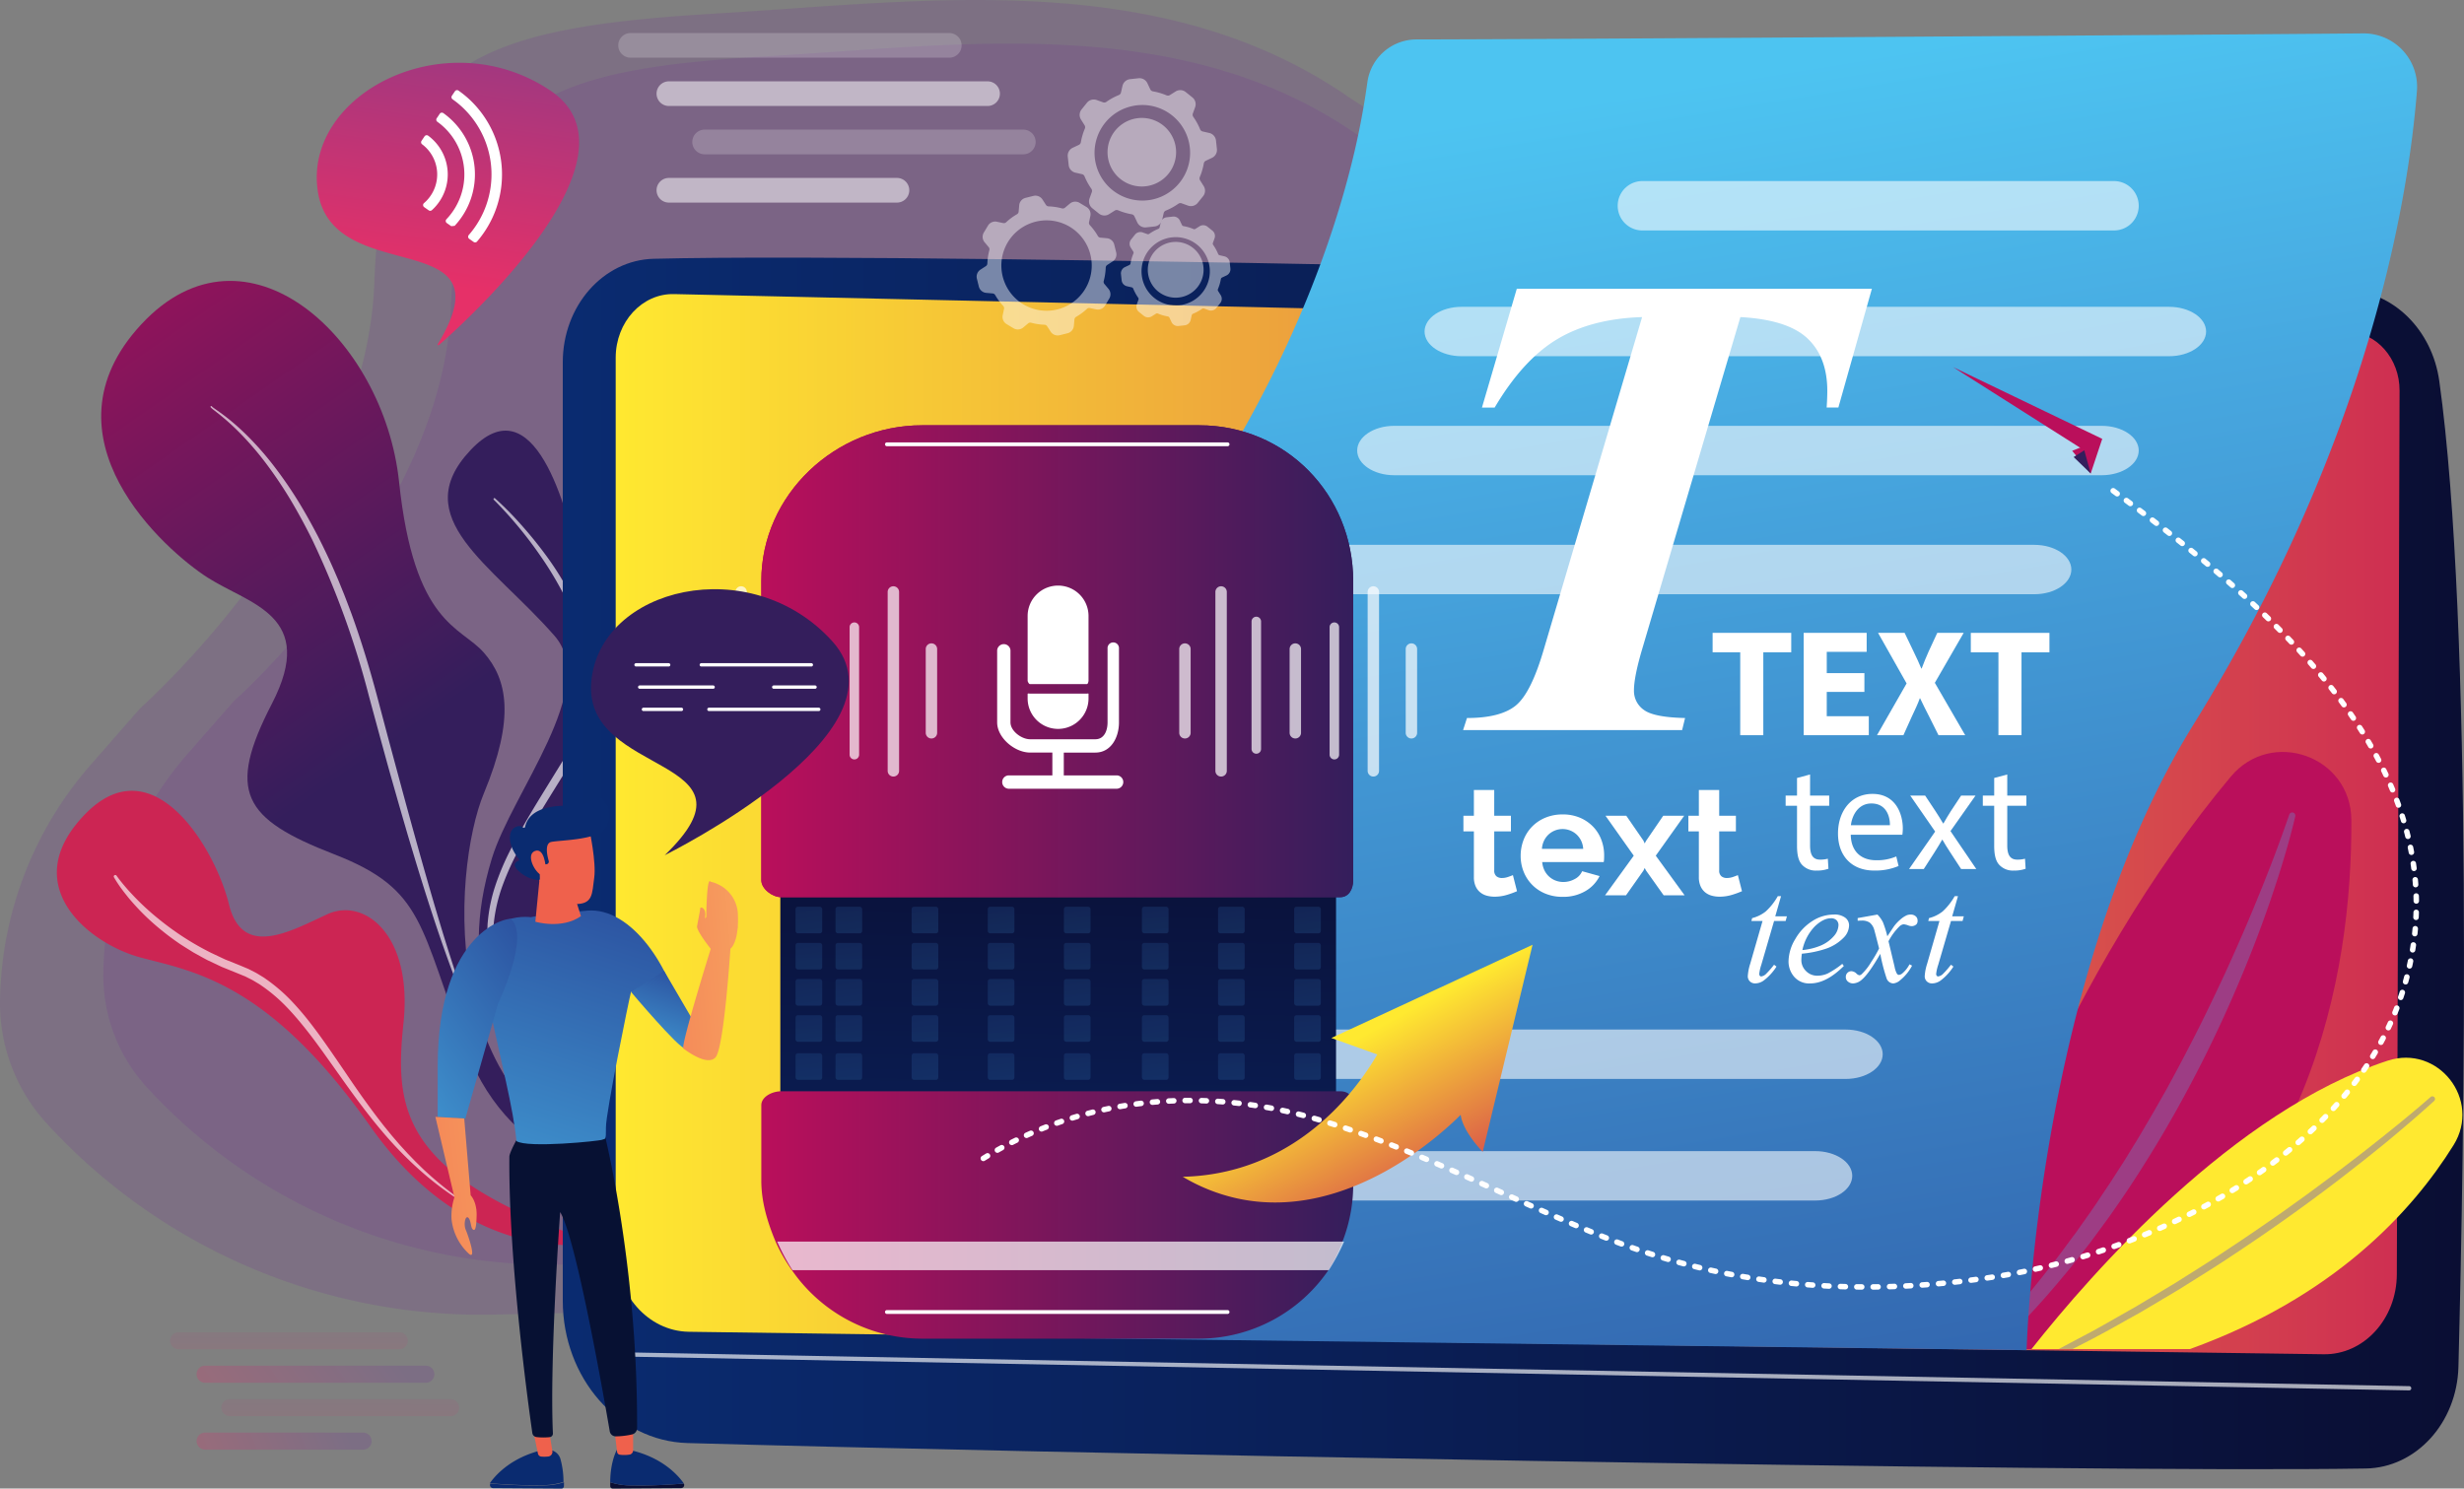 <svg xmlns="http://www.w3.org/2000/svg" xmlns:xlink="http://www.w3.org/1999/xlink" width="710" height="429" viewBox="0 0 710 429"><rect x="0" y="0" width="710" height="429" fill="#808080" stroke="none"/><defs><linearGradient id="a" x1="-8.796" y1="0.202" x2="-9.766" y2="0.208" gradientUnits="objectBoundingBox"><stop offset="0" stop-color="#723d90"/><stop offset="1" stop-color="#e63068"/></linearGradient><linearGradient id="b" x1="-9.554" y1="0.178" x2="-10.525" y2="0.185" xlink:href="#a"/><linearGradient id="c" x1="0.525" y1="-1.913" x2="0.49" y2="1.423" xlink:href="#a"/><linearGradient id="d" x1="0.869" y1="0.481" x2="-0.105" y2="0.532" xlink:href="#a"/><linearGradient id="e" x1="0.869" y1="0.486" x2="-0.105" y2="0.523" xlink:href="#a"/><linearGradient id="f" x1="0.525" y1="-1.913" x2="0.49" y2="1.423" xlink:href="#a"/><linearGradient id="g" x1="-2.509" y1="1.062" x2="-1.789" y2="1.062" gradientUnits="objectBoundingBox"><stop offset="0" stop-color="#ffe930"/><stop offset="1" stop-color="#cc2553"/></linearGradient><linearGradient id="h" x1="-5.937" y1="-0.048" x2="-4.474" y2="2.183" gradientUnits="objectBoundingBox"><stop offset="0" stop-color="#ba0f5b"/><stop offset="1" stop-color="#341e5c"/></linearGradient><linearGradient id="i" x1="-1.849" y1="0.661" x2="-1.433" y2="1.496" xlink:href="#h"/><linearGradient id="j" y1="0.5" x2="1" y2="0.5" gradientUnits="objectBoundingBox"><stop offset="0" stop-color="#0a2b70"/><stop offset="1" stop-color="#0a0e33"/></linearGradient><linearGradient id="k" x1="0" y1="0.5" x2="1.05" y2="0.5" xlink:href="#g"/><linearGradient id="l" x1="14.259" y1="-5.509" x2="14.91" y2="-5.509" xlink:href="#h"/><linearGradient id="m" x1="36.938" y1="-5.723" x2="37.779" y2="-5.723" gradientUnits="objectBoundingBox"><stop offset="0" stop-color="#806bad"/><stop offset="0.772" stop-color="#bf80b6"/><stop offset="1" stop-color="#d286b8"/></linearGradient><linearGradient id="n" x1="13.038" y1="-11.954" x2="13.867" y2="-11.954" xlink:href="#g"/><linearGradient id="o" x1="30.988" y1="-12.791" x2="31.994" y2="-12.791" xlink:href="#m"/><linearGradient id="p" x1="0.417" y1="0.052" x2="0.654" y2="1.372" gradientUnits="objectBoundingBox"><stop offset="0" stop-color="#4dc4f1"/><stop offset="0.206" stop-color="#47a8e0"/><stop offset="1" stop-color="#294899"/></linearGradient><linearGradient id="q" x1="0.4" y1="2.489" x2="0.545" y2="-0.408" xlink:href="#j"/><linearGradient id="r" x1="0.994" y1="3.886" x2="0.194" y2="-1.599" gradientUnits="objectBoundingBox"><stop offset="0" stop-color="#4dc4f1"/><stop offset="1" stop-color="#294899"/></linearGradient><linearGradient id="s" x1="0.994" y1="3.886" x2="0.194" y2="-1.599" xlink:href="#r"/><linearGradient id="cj" x1="0" y1="0.968" x2="1" y2="0.968" xlink:href="#h"/><linearGradient id="ck" x1="0" y1="-0.846" x2="1" y2="-0.846" xlink:href="#h"/><linearGradient id="cl" x1="0" y1="0.5" x2="1" y2="0.5" xlink:href="#h"/><linearGradient id="cn" x1="-706.358" y1="-5.384" x2="-708.874" y2="17.67" xlink:href="#j"/><linearGradient id="co" x1="414.32" y1="0.968" x2="416.557" y2="-0.567" xlink:href="#j"/><linearGradient id="cp" x1="1581.629" y1="-0.843" x2="1581.122" y2="2.39" gradientUnits="objectBoundingBox"><stop offset="0" stop-color="#f8a661"/><stop offset="1" stop-color="#ef614c"/></linearGradient><linearGradient id="cq" x1="413.553" y1="-5.384" x2="411.037" y2="17.67" xlink:href="#j"/><linearGradient id="cr" x1="414.29" y1="0.794" x2="416.373" y2="-0.625" xlink:href="#j"/><linearGradient id="cs" x1="1607.168" y1="-0.223" x2="1606.653" y2="2.539" xlink:href="#cp"/><linearGradient id="ct" x1="239.197" y1="0.137" x2="239.084" y2="1.425" gradientUnits="objectBoundingBox"><stop offset="0" stop-color="#17638e"/><stop offset="1" stop-color="#071133"/></linearGradient><linearGradient id="cu" x1="0.009" y1="2.029" x2="0.666" y2="-0.219" xlink:href="#r"/><linearGradient id="cv" x1="0.123" y1="1.785" x2="0.695" y2="-0.165" xlink:href="#r"/><linearGradient id="cw" x1="669.603" y1="-0.222" x2="668.785" y2="2.966" xlink:href="#cp"/><linearGradient id="cx" x1="496.83" y1="-61.255" x2="495.615" y2="-60.478" xlink:href="#cp"/><linearGradient id="cy" x1="310.529" y1="-55.673" x2="311.237" y2="-54.569" xlink:href="#j"/><linearGradient id="cz" x1="2091.461" y1="-185.634" x2="2086.342" y2="-183.295" xlink:href="#cp"/><linearGradient id="da" x1="1.564" y1="0.189" x2="-2.613" y2="1.42" xlink:href="#cp"/><linearGradient id="db" x1="-0.547" y1="2.02" x2="0.868" y2="-0.245" xlink:href="#r"/><linearGradient id="dc" x1="2.689" y1="-0.298" x2="-3.501" y2="1.895" xlink:href="#cp"/><linearGradient id="dd" x1="0.609" y1="-0.356" x2="0.426" y2="0.818" xlink:href="#a"/><linearGradient id="de" x1="0.447" y1="0.372" x2="0.873" y2="1" xlink:href="#g"/><linearGradient id="df" x1="552.272" y1="-278.748" x2="553.128" y2="-278.748" xlink:href="#h"/><linearGradient id="dh" x1="111.074" y1="-103.415" x2="112.2" y2="-103.415" xlink:href="#h"/><linearGradient id="di" x1="-2373.093" y1="-365.575" x2="-2371.953" y2="-365.575" xlink:href="#h"/><linearGradient id="dj" x1="3.657" y1="9.992" x2="3.386" y2="9.165" xlink:href="#h"/></defs><g opacity="0.9"><path d="M931.9,462.908l14.495-16.553s65.079-57.556,67.4-122.5,31.135-73.678,100.1-77.757c58.3-3.449,125.7-13.227,179.868,23.632a134.749,134.749,0,0,0,80.436,23.413l62.877-2.167a133.921,133.921,0,0,1,83.916,25.994c36.162,26.55,75.1,75.425,59.218,158.55a259.022,259.022,0,0,0-4.672,43.289l-.657,35.319c-.578,31.018-24.79,56.057-55.038,56.719L1047.9,621.177A169.689,169.689,0,0,1,919.41,566.1a51.289,51.289,0,0,1-13.464-35.732A105.449,105.449,0,0,1,931.9,462.908Z" transform="translate(-905.937 -242.308)" opacity="0.26" fill="url(#a)"/></g><g transform="translate(29.758 12.572)" opacity="0.9"><path d="M959.806,459.771,973.268,444.4s60.445-53.458,62.6-113.781,28.917-68.43,92.967-72.218c54.151-3.2,116.746-12.286,167.059,21.949a125.145,125.145,0,0,0,74.709,21.745l58.4-2.013a124.389,124.389,0,0,1,77.94,24.142c33.588,24.661,69.757,70.055,55,147.26a240.729,240.729,0,0,0-4.339,40.206l-.611,32.8c-.536,28.808-23.023,52.065-51.118,52.679l-438.327,9.6a157.606,157.606,0,0,1-119.338-51.149,47.643,47.643,0,0,1-12.5-33.188A97.935,97.935,0,0,1,959.806,459.771Z" transform="translate(-935.695 -254.88)" opacity="0.26" fill="url(#b)"/></g><g transform="translate(178.152 9.521)"><path d="M1179.473,258.936h-91.831a3.554,3.554,0,0,1-3.554-3.554h0a3.554,3.554,0,0,1,3.554-3.554h91.831a3.554,3.554,0,0,1,3.554,3.554h0A3.554,3.554,0,0,1,1179.473,258.936Z" transform="translate(-1084.089 -251.829)" fill="#fff" opacity="0.2"/><path d="M1190.507,272.855h-91.83a3.553,3.553,0,0,1-3.554-3.552h0a3.554,3.554,0,0,1,3.554-3.554h91.83a3.554,3.554,0,0,1,3.554,3.554h0A3.553,3.553,0,0,1,1190.507,272.855Z" transform="translate(-1084.089 -251.829)" fill="#fff" opacity="0.53"/><path d="M1164.393,300.695h-65.716a3.554,3.554,0,0,1-3.554-3.554h0a3.554,3.554,0,0,1,3.554-3.554h65.716a3.554,3.554,0,0,1,3.554,3.554h0A3.554,3.554,0,0,1,1164.393,300.695Z" transform="translate(-1084.089 -251.829)" fill="#fff" opacity="0.53"/><path d="M1200.806,286.775h-91.83a3.554,3.554,0,0,1-3.554-3.554h0a3.553,3.553,0,0,1,3.554-3.552h91.83a3.553,3.553,0,0,1,3.554,3.552h0A3.554,3.554,0,0,1,1200.806,286.775Z" transform="translate(-1084.089 -251.829)" fill="#fff" opacity="0.2"/></g><g transform="translate(49.013 383.945)" opacity="0.5"><path d="M1021,631.174h-63.59a2.461,2.461,0,0,1-2.46-2.461h0a2.459,2.459,0,0,1,2.46-2.46H1021a2.461,2.461,0,0,1,2.461,2.46h0A2.462,2.462,0,0,1,1021,631.174Z" transform="translate(-954.949 -626.252)" opacity="0.2" fill="url(#c)"/><path d="M1028.64,640.812H965.05a2.46,2.46,0,0,1-2.46-2.46h0a2.461,2.461,0,0,1,2.46-2.461h63.591a2.462,2.462,0,0,1,2.461,2.461h0A2.461,2.461,0,0,1,1028.64,640.812Z" transform="translate(-954.949 -626.252)" opacity="0.53" fill="url(#d)"/><path d="M1010.557,660.09H965.05a2.46,2.46,0,0,1-2.46-2.46h0a2.461,2.461,0,0,1,2.46-2.461h45.507a2.462,2.462,0,0,1,2.461,2.461h0A2.461,2.461,0,0,1,1010.557,660.09Z" transform="translate(-954.949 -626.252)" opacity="0.53" fill="url(#e)"/><path d="M1035.772,650.452h-63.59a2.462,2.462,0,0,1-2.461-2.461h0a2.461,2.461,0,0,1,2.461-2.46h63.59a2.46,2.46,0,0,1,2.46,2.46h0A2.461,2.461,0,0,1,1035.772,650.452Z" transform="translate(-954.949 -626.252)" opacity="0.2" fill="url(#f)"/></g><g transform="translate(16.382 80.954)"><path d="M1071.241,598.173a1.532,1.532,0,0,1-.428,2.976c-11.834.153-36.659-3.694-58.2-34.266-29.513-41.878-51.353-44.623-66.275-48.66s-35.646-20.823-15.95-41.2S968.01,487.011,971.9,502.9s17.877,7.671,28.442,2.852,24.554,5.933,21.856,31.4C1019.606,561.59,1021.6,579.884,1071.241,598.173Z" transform="translate(-922.319 -323.262)" fill="url(#g)"/><path d="M1095.875,577.686s-68.623-21.663-48.175-88.085c5.826-18.928,31.034-49.185,18.023-64.051-18.1-20.683-42.605-33.969-24.218-53.505s27.839,16.858,31.178,32.185,5.135,27.289,19.716,35.2,7.958,22.75-4.41,31.565-62.734,60.511,12.435,104.928Z" transform="translate(-922.319 -323.262)" fill="url(#h)"/><g transform="translate(12.779)"><path d="M1086.332,581.379s-32.328-.912-46-36.534-11.844-46.15-38.125-56.35S971.16,470.52,984.3,445.085s-6.489-28.585-18.573-36.34-49.312-40.45-19.053-72.989,69.9,4.123,74.252,45.4,17.721,41.564,24.434,49.238,9.1,18.653,0,40.559-14.77,96.359,46.134,108.424Z" transform="translate(-935.098 -323.262)" fill="url(#i)"/><path d="M966.99,359.446a4.668,4.668,0,0,0,.535.44l.617.438,1.244.883c.823.6,1.64,1.211,2.434,1.85,1.592,1.278,3.116,2.639,4.591,4.051a88.292,88.292,0,0,1,8.16,9.127,120.8,120.8,0,0,1,7,10.05c2.157,3.466,4.134,7.04,6.019,10.659,1.843,3.639,3.606,7.322,5.191,11.079l.608,1.4.575,1.417,1.153,2.832q1.107,2.849,2.173,5.716c2.771,7.665,5.138,15.472,7.242,23.333l3.12,11.76,3.165,11.748q3.158,11.749,6.448,23.459c2.209,7.8,4.45,15.595,6.852,23.338q1.8,5.808,3.722,11.578l1.931,5.772q.96,2.89,1.891,5.788a.043.043,0,0,1-.029.056.044.044,0,0,1-.055-.026l-4.361-11.368c-1.443-3.8-2.809-7.621-4.153-11.454-2.64-7.684-5.106-15.424-7.461-23.2l-1.755-5.832c-.584-1.946-1.137-3.9-1.708-5.845-1.143-3.9-2.238-7.805-3.355-11.708s-2.166-7.824-3.251-11.735l-3.189-11.751a248.567,248.567,0,0,0-16.463-45.5q-2.691-5.419-5.749-10.643a120.509,120.509,0,0,0-6.652-10.1,90.024,90.024,0,0,0-7.747-9.275c-1.4-1.451-2.85-2.852-4.371-4.179-.754-.67-1.532-1.313-2.319-1.947l-1.195-.938-.6-.473a4.085,4.085,0,0,1-.6-.565.211.211,0,0,1,.316-.28Z" transform="translate(-935.098 -323.262)" fill="#fff" opacity="0.65"/></g><path d="M1048.585,385.935a94.05,94.05,0,0,1,7.458,7.533c2.355,2.636,4.6,5.374,6.714,8.217a86.139,86.139,0,0,1,10.582,18.447,57.707,57.707,0,0,1,3.163,10.245,45.559,45.559,0,0,1,.935,10.744,38.99,38.99,0,0,1-1.9,10.66,42.824,42.824,0,0,1-2.053,5.028c-.8,1.611-1.734,3.207-2.663,4.678-3.7,6-7.464,11.944-11.049,17.97-1.788,3.013-3.521,6.054-5.1,9.161a76.909,76.909,0,0,0-4.156,9.543,46.116,46.116,0,0,0-2.281,10.065,40.535,40.535,0,0,0,.264,10.321,56.982,56.982,0,0,0,2.493,10.12l.419,1.241.464,1.226c.307.819.614,1.637.96,2.443s.649,1.627,1.015,2.424l1.072,2.4,0,.01a.374.374,0,0,1-.676.32l-1.186-2.371c-.4-.785-.752-1.6-1.131-2.4s-.713-1.62-1.053-2.437l-.512-1.228-.465-1.245a58.215,58.215,0,0,1-2.886-10.268c-.073-.441-.172-.879-.223-1.323l-.163-1.333c-.131-.888-.154-1.786-.225-2.68-.04-.447-.03-.9-.04-1.346l-.017-1.346.058-1.347c.022-.448.026-.9.081-1.346a46.246,46.246,0,0,1,2.186-10.525,73.625,73.625,0,0,1,4.129-9.863c1.584-3.182,3.309-6.276,5.084-9.333s3.625-6.059,5.469-9.06l5.544-8.984c.943-1.51,1.8-2.951,2.575-4.486a41,41,0,0,0,1.958-4.731,38.142,38.142,0,0,0,1.271-4.959,37.018,37.018,0,0,0,.574-5.093,43.434,43.434,0,0,0-.77-10.255q-.5-2.54-1.234-5.031c-.48-1.663-1.043-3.3-1.669-4.922a77.165,77.165,0,0,0-4.432-9.442,97.59,97.59,0,0,0-5.529-8.9,117.74,117.74,0,0,0-13.417-16.151l-.007-.007a.269.269,0,0,1,.369-.391Z" transform="translate(-922.319 -323.262)" fill="#fff" opacity="0.65"/><path d="M939.531,494.686c.839,1.189,1.787,2.351,2.755,3.466.477.568.983,1.11,1.486,1.653s1.015,1.081,1.535,1.608a73.3,73.3,0,0,0,6.592,5.94,80.937,80.937,0,0,0,14.877,9.565l4.006,1.886,4.109,1.653c.689.28,1.427.6,2.136.892l.536.226.519.264,1.035.532c.7.336,1.35.76,2.012,1.159.329.2.666.4.986.612l.945.667a48.876,48.876,0,0,1,6.924,6.038,82.819,82.819,0,0,1,5.877,6.946c1.843,2.4,3.581,4.854,5.292,7.321s3.4,4.947,5.078,7.42c3.358,4.953,6.816,9.818,10.522,14.494l1.412,1.732.709.865.728.847,1.458,1.695,1.506,1.652.754.826.775.8,1.551,1.611c.529.526,1.068,1.039,1.6,1.561s1.064,1.046,1.626,1.536a95.965,95.965,0,0,0,14.266,10.814.049.049,0,0,1,.016.068.047.047,0,0,1-.065.017,89.311,89.311,0,0,1-14.77-10.275,109.758,109.758,0,0,1-12.654-12.862c-3.875-4.609-7.446-9.46-10.926-14.344l-5.2-7.324c-1.74-2.43-3.5-4.838-5.347-7.164s-3.751-4.593-5.8-6.7a46.763,46.763,0,0,0-6.648-5.7l-.895-.621c-.3-.2-.62-.376-.928-.565-.624-.367-1.234-.762-1.889-1.065l-.967-.487-.484-.244-.5-.2-2.018-.826-4.225-1.709-4.122-1.948c-1.346-.7-2.665-1.463-4-2.192-1.291-.8-2.584-1.6-3.859-2.424a78.3,78.3,0,0,1-7.223-5.543,65.86,65.86,0,0,1-6.452-6.4c-.5-.569-1-1.137-1.47-1.732s-.951-1.179-1.4-1.793a37.254,37.254,0,0,1-2.536-3.79.438.438,0,0,1,.736-.474Z" transform="translate(-922.319 -323.262)" fill="#fff" opacity="0.65"/></g><g transform="translate(162.167 9.62)"><g transform="translate(0 64.623)"><path d="M1068.1,346.707V617.17c0,22.25,15.928,40.444,35.91,41.018,88.748,2.548,399.145,8.725,483.625,7.338,14.521-.239,26.283-13.172,26.7-29.33,1.629-62.832,4.274-213.922-5.517-284.068-2.062-14.772-13.262-25.818-26.687-26.295-74.36-2.649-403.4-11.056-487.842-8.945C1079.732,317.251,1068.1,330.493,1068.1,346.707Z" transform="translate(-1068.104 -316.551)" fill="url(#j)"/><path d="M1083.349,345.392V602.349c0,12.99,9.369,23.576,21.037,23.769l471.1,6.479c11.568.193,21.052-10.167,21.095-23.047l.787-254.662c.032-9.209-6.56-16.755-14.83-16.978L1100.22,327.063C1090.97,326.814,1083.349,335.092,1083.349,345.392Z" transform="translate(-1068.104 -316.551)" fill="url(#k)"/><path d="M1600.127,643.016h-.013l-516.777-9.8a.613.613,0,0,1,.025-1.226l516.776,9.8a.614.614,0,0,1-.011,1.228Z" transform="translate(-1068.104 -316.551)" fill="#fff" opacity="0.65"/></g><g transform="translate(119.867)"><g transform="translate(276.879 207.085)"><path d="M1505.58,631.1c66.3-39.664,78.118-107.9,77.9-152.474-.091-18.369-22.955-26.579-34.745-12.492-47.333,56.559-73.442,130.205-83.885,164.966Z" transform="translate(-1464.85 -459.013)" fill="url(#l)"/><path d="M1480.986,631.1a239.449,239.449,0,0,0,19.391-20.848c2.717-3.165,5.238-6.482,7.805-9.767,2.459-3.364,4.992-6.677,7.34-10.121,4.795-6.818,9.232-13.877,13.495-21.031a370.868,370.868,0,0,0,22.362-44.6q4.855-11.489,8.9-23.292c2.665-7.874,5.142-15.795,7.049-23.917a.9.9,0,0,0-1.721-.5l-.009.025c-2.673,7.772-5.6,15.5-8.717,23.12-3.087,7.637-6.374,15.188-9.805,22.666-3.476,7.456-7.027,14.874-10.856,22.149-1.876,3.656-3.835,7.268-5.795,10.878-2.02,3.577-4.028,7.16-6.138,10.682-1.029,1.777-2.065,3.55-3.152,5.29s-2.13,3.511-3.228,5.244l-3.332,5.177c-1.1,1.735-2.286,3.408-3.408,5.126-2.24,3.44-4.665,6.75-7.017,10.114-2.477,3.27-4.839,6.631-7.4,9.836a305.489,305.489,0,0,1-20.418,23.77Z" transform="translate(-1464.85 -459.013)" opacity="0.5" fill="url(#m)"/></g><g transform="translate(303.345 295.206)"><path d="M1593.909,548c-44.313,14.519-85.116,60.992-102.593,83.1h45.646c41.369-14.923,63.972-39.5,75.971-58.781C1621.049,559.272,1608.507,543.214,1593.909,548Z" transform="translate(-1491.316 -547.133)" fill="url(#n)"/><path d="M1607.4,558.527a.77.77,0,0,0-1.085-.072l-.012.01c-4.545,3.98-9.255,7.821-13.989,11.605-2.376,1.882-4.754,3.766-7.151,5.622-2.415,1.833-4.806,3.7-7.242,5.5l-7.312,5.41-7.391,5.3c-4.98,3.457-9.96,6.919-15.034,10.238-5.018,3.407-10.189,6.573-15.3,9.833l-7.8,4.677-3.9,2.335-3.954,2.245c-2.639,1.49-5.263,3.009-7.916,4.476l-8.033,4.261c-.7.372-1.4.748-2.1,1.123h3.983c5.089-2.572,10.125-5.244,15.071-8.082l3.992-2.215c1.323-.754,2.626-1.542,3.934-2.317l7.847-4.671c5.143-3.254,10.346-6.419,15.394-9.821q15.242-10.056,29.773-21.133c2.424-1.839,4.8-3.735,7.209-5.6,2.385-1.889,4.75-3.8,7.115-5.72,4.688-3.887,9.32-7.823,13.837-11.933A.771.771,0,0,0,1607.4,558.527Z" transform="translate(-1491.316 -547.133)" opacity="0.5" fill="url(#o)"/></g><path d="M1489.907,631.43l-301.936-3.818c.062-3.725.844-36.8,9.109-83.116,11.535-64.625,31.521-120.21,59.408-165.213,22.767-36.74,33.667-68.9,38.8-89.4a219.539,219.539,0,0,0,4.652-23.825,14.28,14.28,0,0,1,14.132-12.381c43.7-.063,224.759-1.314,272.809-1.748a15.4,15.4,0,0,1,15.492,16.621c-2.453,31.271-13.794,100.919-64.381,182.558C1492.91,523.862,1489.924,630.381,1489.907,631.43Z" transform="translate(-1187.971 -251.928)" fill="url(#p)"/><path d="M1515.092,294.492h-135.9a7.118,7.118,0,1,0,0,14.237h135.9a7.118,7.118,0,0,0,0-14.237Z" transform="translate(-1187.971 -251.928)" fill="#fff" opacity="0.58"/><path d="M1530.947,330.732H1327.1c-5.9,0-10.677,3.186-10.677,7.118s4.78,7.119,10.677,7.119h203.846c5.9,0,10.677-3.188,10.677-7.119S1536.844,330.732,1530.947,330.732Z" transform="translate(-1187.971 -251.928)" fill="#fff" opacity="0.58"/><path d="M1511.532,365.03H1307.687c-5.9,0-10.679,3.188-10.679,7.119s4.782,7.118,10.679,7.118h203.845c5.9,0,10.677-3.186,10.677-7.118S1517.429,365.03,1511.532,365.03Z" transform="translate(-1187.971 -251.928)" fill="#fff" opacity="0.58"/><path d="M1492.119,399.329H1288.272c-5.9,0-10.677,3.186-10.677,7.119s4.78,7.118,10.677,7.118h203.847c5.9,0,10.677-3.186,10.677-7.118S1498.016,399.329,1492.119,399.329Z" transform="translate(-1187.971 -251.928)" fill="#fff" opacity="0.58"/><path d="M1437.76,539.019H1233.914c-5.9,0-10.677,3.186-10.677,7.118s4.78,7.119,10.677,7.119H1437.76c5.9,0,10.677-3.188,10.677-7.119S1443.657,539.019,1437.76,539.019Z" transform="translate(-1187.971 -251.928)" fill="#fff" opacity="0.58"/><path d="M1428.985,574.057H1225.139c-5.9,0-10.677,3.188-10.677,7.119s4.78,7.118,10.677,7.118h203.847c5.9,0,10.677-3.186,10.677-7.118S1434.882,574.057,1428.985,574.057Z" transform="translate(-1187.971 -251.928)" fill="#fff" opacity="0.58"/></g><g transform="translate(259.422 73.6)"><path d="M1343,325.527h102.32l-9.66,34.233h-3.377q.188-2.719.189-4.783,0-9.754-5.721-15.148t-19.321-6.142l-28.322,95.758q-2.348,7.972-2.345,11.816a6.658,6.658,0,0,0,2.907,5.675q2.905,2.11,11.817,2.3l-.845,3.47h-63.118l1.125-3.47q9.658,0,14.068-3.61t8.066-16.178l28.324-95.758q-14.632.469-24.479,6.377t-18.007,19.7h-3.659Z" transform="translate(-1327.525 -325.527)" fill="#fff"/><g transform="translate(0.097 144.448)"><path d="M1343.062,499.151a25.859,25.859,0,0,1-2.886,1.049,12.122,12.122,0,0,1-3.587.526,8.291,8.291,0,0,1-2.3-.307,5.04,5.04,0,0,1-1.882-.984,4.791,4.791,0,0,1-1.29-1.75,6.316,6.316,0,0,1-.481-2.6V481.916h-3.018v-4.505h3.018v-7.436h5.861v7.436h4.812v4.505H1336.5v11.2a2.084,2.084,0,0,0,.634,1.728,2.422,2.422,0,0,0,1.554.5,5.375,5.375,0,0,0,1.793-.305q.876-.3,1.4-.525Z" transform="translate(-1327.622 -469.975)" fill="#fff"/><path d="M1356.185,500.769a12.742,12.742,0,0,1-4.986-.94,11.245,11.245,0,0,1-6.233-6.321,12.068,12.068,0,0,1-.853-4.506,12.783,12.783,0,0,1,.83-4.615,11.26,11.26,0,0,1,2.407-3.8,11.46,11.46,0,0,1,3.828-2.6,12.734,12.734,0,0,1,5.051-.963,12.433,12.433,0,0,1,5.009.963,11.547,11.547,0,0,1,3.761,2.58,10.989,10.989,0,0,1,2.362,3.763,12.531,12.531,0,0,1,.809,4.462q0,.569-.022,1.092a4.362,4.362,0,0,1-.11.875h-17.714a6.78,6.78,0,0,0,.656,2.407,5.949,5.949,0,0,0,1.356,1.793,5.861,5.861,0,0,0,1.881,1.137,6.184,6.184,0,0,0,2.188.395,6.763,6.763,0,0,0,3.3-.853,4.521,4.521,0,0,0,2.121-2.252l5.031,1.4a10.217,10.217,0,0,1-4.047,4.308A12.528,12.528,0,0,1,1356.185,500.769Zm5.949-13.822a6.1,6.1,0,0,0-1.9-4.133,5.968,5.968,0,0,0-8.114.022,6,6,0,0,0-1.29,1.793,6.3,6.3,0,0,0-.591,2.319Z" transform="translate(-1327.622 -469.975)" fill="#fff"/><path d="M1374.556,477.411l4.943,7.174.349.787.438-.787,4.9-7.174h6.037l-8.18,11.5,8.311,11.417h-6.037l-5.073-7.131-.395-.744-.349.744-5.031,7.131h-6.037l8.268-11.417-8.135-11.5Z" transform="translate(-1327.622 -469.975)" fill="#fff"/><path d="M1407.886,499.151A25.961,25.961,0,0,1,1405,500.2a12.135,12.135,0,0,1-3.587.526,8.309,8.309,0,0,1-2.3-.307,5.021,5.021,0,0,1-1.881-.984,4.775,4.775,0,0,1-1.29-1.75,6.316,6.316,0,0,1-.481-2.6V481.916h-3.019v-4.505h3.019v-7.436h5.861v7.436h4.812v4.505h-4.812v11.2a2.08,2.08,0,0,0,.634,1.728,2.419,2.419,0,0,0,1.553.5,5.382,5.382,0,0,0,1.793-.305q.873-.3,1.4-.525Z" transform="translate(-1327.622 -469.975)" fill="#fff"/></g><g transform="translate(71.898 99.175)"><path d="M1407.383,430.3h-7.959v-5.6h22.657v5.6h-8.048v23.883h-6.649Z" transform="translate(-1399.424 -424.702)" fill="#fff"/><path d="M1443.163,441.716h-10.847v7h12.115v5.468h-18.765V424.7h18.152v5.466h-11.5v6.125h10.847Z" transform="translate(-1399.424 -424.702)" fill="#fff"/><path d="M1464.509,454.183l-2.669-5.337c-1.092-2.056-1.793-3.587-2.624-5.293h-.086c-.612,1.706-1.356,3.237-2.319,5.293l-2.405,5.337h-7.612l8.53-14.916L1447.1,424.7h7.654l2.581,5.38c.875,1.793,1.531,3.237,2.231,4.9h.088c.7-1.881,1.268-3.192,2.012-4.9l2.493-5.38h7.61l-8.311,14.39,8.749,15.092Z" transform="translate(-1399.424 -424.702)" fill="#fff"/><path d="M1481.786,430.3h-7.962v-5.6h22.659v5.6h-8.049v23.883h-6.648Z" transform="translate(-1399.424 -424.702)" fill="#fff"/></g><g transform="translate(92.94 139.983)"><path d="M1427.508,465.511v6.08h5.511v2.93h-5.511v11.417c0,2.624.744,4.112,2.887,4.112a8.57,8.57,0,0,0,2.231-.262l.174,2.887a9.435,9.435,0,0,1-3.411.525,5.333,5.333,0,0,1-4.156-1.618c-1.094-1.137-1.487-3.018-1.487-5.511V474.521h-3.28v-2.93h3.28v-5.074Z" transform="translate(-1420.465 -465.511)" fill="#fff"/><path d="M1439.23,482.875c.088,5.205,3.411,7.348,7.26,7.348a13.916,13.916,0,0,0,5.861-1.092l.657,2.755a17.151,17.151,0,0,1-7.043,1.311c-6.517,0-10.411-4.286-10.411-10.673s3.763-11.415,9.929-11.415c6.912,0,8.748,6.08,8.748,9.973a14.326,14.326,0,0,1-.131,1.793Zm11.285-2.755c.043-2.449-1.006-6.255-5.336-6.255-3.894,0-5.6,3.587-5.906,6.255Z" transform="translate(-1420.465 -465.511)" fill="#fff"/><path d="M1460.662,471.591l3.019,4.548c.787,1.182,1.443,2.274,2.143,3.456h.131c.7-1.268,1.4-2.362,2.1-3.5l2.974-4.505h4.155l-7.217,10.235,7.436,10.935h-4.374l-3.106-4.767c-.832-1.225-1.531-2.407-2.274-3.675h-.088c-.7,1.268-1.444,2.405-2.231,3.675l-3.062,4.767h-4.243l7.524-10.8-7.174-10.366Z" transform="translate(-1420.465 -465.511)" fill="#fff"/><path d="M1484.325,465.511v6.08h5.512v2.93h-5.512v11.417c0,2.624.744,4.112,2.886,4.112a8.552,8.552,0,0,0,2.231-.262l.176,2.887a9.444,9.444,0,0,1-3.413.525,5.33,5.33,0,0,1-4.155-1.618c-1.094-1.137-1.487-3.018-1.487-5.511V474.521h-3.28v-2.93h3.28v-5.074Z" transform="translate(-1420.465 -465.511)" fill="#fff"/></g><g transform="translate(82.05 175.056)"><path d="M1419.142,500.584l-1.666,5.809h3.354l-.363,1.346h-3.332l-3.673,12.6a12.574,12.574,0,0,0-.6,2.627.8.8,0,0,0,.172.555.524.524,0,0,0,.4.193,2.5,2.5,0,0,0,1.409-.748,25.786,25.786,0,0,0,2.286-2.627l.7.535a15.171,15.171,0,0,1-3.717,4.037,4.266,4.266,0,0,1-2.412.811,2.1,2.1,0,0,1-1.538-.588,2.018,2.018,0,0,1-.6-1.506,14.246,14.246,0,0,1,.683-3.524l3.567-12.366H1410.6l.213-.833a10.437,10.437,0,0,0,3.908-1.911,17.783,17.783,0,0,0,3.482-4.411Z" transform="translate(-1409.575 -500.584)" fill="#fff"/><path d="M1425.145,517.158a13.261,13.261,0,0,0-.15,1.773,4.385,4.385,0,0,0,1.346,3.235,4.462,4.462,0,0,0,3.267,1.334,7.206,7.206,0,0,0,2.959-.63,23.932,23.932,0,0,0,4.218-2.787l.448.62q-5.063,5.019-9.654,5.019a5.671,5.671,0,0,1-4.7-1.966,6.761,6.761,0,0,1-1.581-4.335,12.784,12.784,0,0,1,1.966-6.515,14.817,14.817,0,0,1,4.933-5.178,11.413,11.413,0,0,1,6.109-1.848,5.126,5.126,0,0,1,3.354.918,2.773,2.773,0,0,1,1.088,2.179,5.129,5.129,0,0,1-1.409,3.4,12.962,12.962,0,0,1-5.468,3.417A30.313,30.313,0,0,1,1425.145,517.158Zm.15-1.046a18.056,18.056,0,0,0,5.146-1.239,10.369,10.369,0,0,0,3.941-2.809,5.061,5.061,0,0,0,1.313-3.107,1.944,1.944,0,0,0-.566-1.453,2.207,2.207,0,0,0-1.613-.555q-2.177,0-4.623,2.317A13.919,13.919,0,0,0,1425.295,516.112Z" transform="translate(-1409.575 -500.584)" fill="#fff"/><path d="M1446.928,505.881a8.929,8.929,0,0,1,1.581,2.221,29.672,29.672,0,0,1,1.261,4.037l1.879-2.819a11.738,11.738,0,0,1,1.814-1.954,7.418,7.418,0,0,1,1.881-1.271,2.9,2.9,0,0,1,1.131-.213,2.1,2.1,0,0,1,1.463.49,1.553,1.553,0,0,1,.545,1.2,1.5,1.5,0,0,1-.32,1.111,2,2,0,0,1-1.368.535,2.741,2.741,0,0,1-.96-.193,5.375,5.375,0,0,0-1.346-.342,2.048,2.048,0,0,0-1.218.6,16.906,16.906,0,0,0-3.161,4.293l1.751,7.347a6.618,6.618,0,0,0,.683,2.019.757.757,0,0,0,.556.33,1.766,1.766,0,0,0,1.046-.49,8.412,8.412,0,0,0,2.007-2.564l.747.385a13.375,13.375,0,0,1-3.417,4.186,3.479,3.479,0,0,1-1.986.94,2.126,2.126,0,0,1-1.9-1.346,52.247,52.247,0,0,1-1.858-7.177q-3.333,5.789-5.341,7.455a4.027,4.027,0,0,1-2.519,1.068,2.313,2.313,0,0,1-1.559-.62,1.627,1.627,0,0,1-.513-1.261,1.6,1.6,0,0,1,.47-1.174,1.572,1.572,0,0,1,1.154-.47,2.258,2.258,0,0,1,1.451.685,1.579,1.579,0,0,0,.854.49,1.162,1.162,0,0,0,.661-.342,16.114,16.114,0,0,0,2.734-3.5,34.179,34.179,0,0,0,2.264-3.888q-1.323-5.188-1.431-5.488a4.006,4.006,0,0,0-1.281-1.966,3.921,3.921,0,0,0-2.327-.576q-.491,0-1.133.043v-.77Z" transform="translate(-1409.575 -500.584)" fill="#fff"/><path d="M1470.123,500.584l-1.666,5.809h3.353l-.363,1.346h-3.332l-3.673,12.6a12.588,12.588,0,0,0-.6,2.627.809.809,0,0,0,.172.555.524.524,0,0,0,.4.193,2.5,2.5,0,0,0,1.409-.748,25.6,25.6,0,0,0,2.286-2.627l.7.535a15.172,15.172,0,0,1-3.715,4.037,4.274,4.274,0,0,1-2.414.811,2.1,2.1,0,0,1-1.538-.588,2.018,2.018,0,0,1-.6-1.506,14.246,14.246,0,0,1,.683-3.524l3.567-12.366h-3.225l.213-.833a10.453,10.453,0,0,0,3.91-1.911,17.784,17.784,0,0,0,3.48-4.411Z" transform="translate(-1409.575 -500.584)" fill="#fff"/></g></g></g><g transform="translate(201.492 122.565)"><rect width="160.13" height="68.55" transform="translate(23.358 131.616)" fill="url(#q)"/><g transform="translate(27.745 138.745)" opacity="0.2"><rect width="7.678" height="7.678" rx="0.678" fill="url(#r)"/><rect width="7.677" height="7.678" rx="0.678" transform="translate(11.516)" fill="url(#s)"/><rect width="7.677" height="7.678" rx="0.678" transform="translate(22.484)" fill="url(#s)"/><rect width="7.677" height="7.678" rx="0.678" transform="translate(33.452)" fill="url(#s)"/><rect width="7.677" height="7.678" rx="0.678" transform="translate(44.42)" fill="url(#s)"/><rect width="7.677" height="7.678" rx="0.678" transform="translate(55.387)" fill="url(#s)"/><rect width="7.677" height="7.678" rx="0.678" transform="translate(66.355)" fill="url(#s)"/><rect width="7.677" height="7.678" rx="0.678" transform="translate(77.323)" fill="url(#s)"/><rect width="7.677" height="7.678" rx="0.678" transform="translate(88.291)" fill="url(#s)"/><rect width="7.677" height="7.678" rx="0.678" transform="translate(99.807)" fill="url(#s)"/><rect width="7.677" height="7.678" rx="0.678" transform="translate(110.775)" fill="url(#s)"/><rect width="7.677" height="7.678" rx="0.678" transform="translate(121.743)" fill="url(#s)"/><rect width="7.677" height="7.678" rx="0.678" transform="translate(132.711)" fill="url(#s)"/><rect width="7.678" height="7.678" rx="0.678" transform="translate(143.679)" fill="url(#r)"/><g transform="translate(0 10.42)"><rect width="7.678" height="7.678" rx="0.678" fill="url(#r)"/><rect width="7.677" height="7.678" rx="0.678" transform="translate(11.516)" fill="url(#s)"/><rect width="7.677" height="7.678" rx="0.678" transform="translate(22.484)" fill="url(#s)"/><rect width="7.677" height="7.678" rx="0.678" transform="translate(33.452)" fill="url(#s)"/><rect width="7.677" height="7.678" rx="0.678" transform="translate(44.42)" fill="url(#s)"/><rect width="7.677" height="7.678" rx="0.678" transform="translate(55.387)" fill="url(#s)"/><rect width="7.677" height="7.678" rx="0.678" transform="translate(66.355)" fill="url(#s)"/><rect width="7.677" height="7.678" rx="0.678" transform="translate(77.323)" fill="url(#s)"/><rect width="7.677" height="7.678" rx="0.678" transform="translate(88.291)" fill="url(#s)"/><rect width="7.677" height="7.678" rx="0.678" transform="translate(99.807)" fill="url(#s)"/><rect width="7.677" height="7.678" rx="0.678" transform="translate(110.775)" fill="url(#s)"/><rect width="7.677" height="7.678" rx="0.678" transform="translate(121.743)" fill="url(#s)"/><rect width="7.677" height="7.678" rx="0.678" transform="translate(132.711)" fill="url(#s)"/><rect width="7.678" height="7.678" rx="0.678" transform="translate(143.679)" fill="url(#r)"/></g><g transform="translate(0 20.839)"><rect width="7.678" height="7.678" rx="0.678" fill="url(#r)"/><rect width="7.677" height="7.678" rx="0.678" transform="translate(11.516)" fill="url(#s)"/><rect width="7.677" height="7.678" rx="0.678" transform="translate(22.484)" fill="url(#s)"/><rect width="7.677" height="7.678" rx="0.678" transform="translate(33.452)" fill="url(#s)"/><rect width="7.677" height="7.678" rx="0.678" transform="translate(44.42)" fill="url(#s)"/><rect width="7.677" height="7.678" rx="0.678" transform="translate(55.387)" fill="url(#s)"/><rect width="7.677" height="7.678" rx="0.678" transform="translate(66.355)" fill="url(#s)"/><rect width="7.677" height="7.678" rx="0.678" transform="translate(77.323)" fill="url(#s)"/><rect width="7.677" height="7.678" rx="0.678" transform="translate(88.291)" fill="url(#s)"/><rect width="7.677" height="7.678" rx="0.678" transform="translate(99.807)" fill="url(#s)"/><rect width="7.677" height="7.678" rx="0.678" transform="translate(110.775)" fill="url(#s)"/><rect width="7.677" height="7.678" rx="0.678" transform="translate(121.743)" fill="url(#s)"/><rect width="7.677" height="7.678" rx="0.678" transform="translate(132.711)" fill="url(#s)"/><rect width="7.678" height="7.678" rx="0.678" transform="translate(143.679)" fill="url(#r)"/></g><g transform="translate(0 31.259)"><rect width="7.678" height="7.678" rx="0.678" fill="url(#r)"/><rect width="7.677" height="7.678" rx="0.678" transform="translate(11.516)" fill="url(#s)"/><rect width="7.677" height="7.678" rx="0.678" transform="translate(22.484)" fill="url(#s)"/><rect width="7.677" height="7.678" rx="0.678" transform="translate(33.452)" fill="url(#s)"/><rect width="7.677" height="7.678" rx="0.678" transform="translate(44.42)" fill="url(#s)"/><rect width="7.677" height="7.678" rx="0.678" transform="translate(55.387)" fill="url(#s)"/><rect width="7.677" height="7.678" rx="0.678" transform="translate(66.355)" fill="url(#s)"/><rect width="7.677" height="7.678" rx="0.678" transform="translate(77.323)" fill="url(#s)"/><rect width="7.677" height="7.678" rx="0.678" transform="translate(88.291)" fill="url(#s)"/><rect width="7.677" height="7.678" rx="0.678" transform="translate(99.807)" fill="url(#s)"/><rect width="7.677" height="7.678" rx="0.678" transform="translate(110.775)" fill="url(#s)"/><rect width="7.677" height="7.678" rx="0.678" transform="translate(121.743)" fill="url(#s)"/><rect width="7.677" height="7.678" rx="0.678" transform="translate(132.711)" fill="url(#s)"/><rect width="7.678" height="7.678" rx="0.678" transform="translate(143.679)" fill="url(#r)"/></g><g transform="translate(0 42.227)"><rect width="7.678" height="7.678" rx="0.678" fill="url(#r)"/><rect width="7.677" height="7.678" rx="0.678" transform="translate(11.516)" fill="url(#s)"/><rect width="7.677" height="7.678" rx="0.678" transform="translate(22.484)" fill="url(#s)"/><rect width="7.677" height="7.678" rx="0.678" transform="translate(33.452)" fill="url(#s)"/><rect width="7.677" height="7.678" rx="0.678" transform="translate(44.42)" fill="url(#s)"/><rect width="7.677" height="7.678" rx="0.678" transform="translate(55.387)" fill="url(#s)"/><rect width="7.677" height="7.678" rx="0.678" transform="translate(66.355)" fill="url(#s)"/><rect width="7.677" height="7.678" rx="0.678" transform="translate(77.323)" fill="url(#s)"/><rect width="7.677" height="7.678" rx="0.678" transform="translate(88.291)" fill="url(#s)"/><rect width="7.677" height="7.678" rx="0.678" transform="translate(99.807)" fill="url(#s)"/><rect width="7.677" height="7.678" rx="0.678" transform="translate(110.775)" fill="url(#s)"/><rect width="7.677" height="7.678" rx="0.678" transform="translate(121.743)" fill="url(#s)"/><rect width="7.677" height="7.678" rx="0.678" transform="translate(132.711)" fill="url(#s)"/><rect width="7.678" height="7.678" rx="0.678" transform="translate(143.679)" fill="url(#r)"/></g></g><g transform="translate(17.874)"><path d="M1251.5,364.873h-79.874c-24.943,0-46.32,19.948-46.32,44.893v86.216c0,2.513,3.193,4.894,5.707,4.894h161.1c2.513,0,3.743-2.381,3.743-4.894V409.766C1295.853,384.821,1276.439,364.873,1251.5,364.873Z" transform="translate(-1125.303 -364.873)" fill="url(#cj)"/><path d="M1292.113,556.814H1131.007c-2.509,0-5.7,1.525-5.7,4.034v21.738c0,6.122,1.8,11.954,4,17.281a47.432,47.432,0,0,0,4.686,8.311,45.792,45.792,0,0,0,37.629,19.928H1251.5a45.267,45.267,0,0,0,37.339-19.928,43.678,43.678,0,0,0,3.993-8.222,45.249,45.249,0,0,0,3.023-17.37V560.848C1295.853,558.339,1294.622,556.814,1292.113,556.814Z" transform="translate(-1125.303 -364.873)" fill="url(#ck)"/><path d="M1251.5,364.873h-79.874c-24.943,0-46.32,19.948-46.32,44.893v86.216c0,2.513,3.193,4.894,5.707,4.894h161.1c2.513,0,3.743-2.381,3.743-4.894V409.766C1295.853,384.821,1276.439,364.873,1251.5,364.873Z" transform="translate(-1125.303 -364.873)" fill="url(#cl)"/><path d="M1292.113,556.814H1131.007c-2.509,0-5.7,1.525-5.7,4.034v21.738c0,6.122,1.8,11.954,4,17.281a47.432,47.432,0,0,0,4.686,8.311,45.792,45.792,0,0,0,37.629,19.928H1251.5a45.267,45.267,0,0,0,37.339-19.928,43.678,43.678,0,0,0,3.993-8.222,45.249,45.249,0,0,0,3.023-17.37V560.848C1295.853,558.339,1294.622,556.814,1292.113,556.814Z" transform="translate(-1125.303 -364.873)" fill="url(#cl)"/></g><path d="M1293.234,600.137a60.272,60.272,0,0,1-4.4,8.226H1134.284a60.421,60.421,0,0,1-4.4-8.226Z" transform="translate(-1107.429 -364.873)" fill="#fff" opacity="0.7"/><path d="M1259.659,370.906H1161.5a.548.548,0,0,1,0-1.1h98.163a.548.548,0,0,1,0,1.1Z" transform="translate(-1107.429 -364.873)" fill="#fff"/><path d="M1259.659,620.976H1161.5a.548.548,0,0,1,0-1.1h98.163a.548.548,0,0,1,0,1.1Z" transform="translate(-1107.429 -364.873)" fill="#fff"/><g transform="translate(85.846 46.2)"><g transform="translate(0 16.368)"><path d="M1227.845,465.779h-15.378V459.2h9.1c4.437,0,6.8-4.266,6.8-8.7V429.211a1.649,1.649,0,1,0-3.29,0v21.283c0,2.486-1.029,4.865-3.515,4.865h-18.8c-2.486,0-5.658-2.379-5.658-4.865V429.717a1.925,1.925,0,0,0-3.838,0v20.777c0,4.439,5.057,8.7,9.5,8.7h6.407v6.58h-12.686a1.926,1.926,0,0,0,0,3.839h31.354a1.926,1.926,0,0,0,0-3.839Z" transform="translate(-1193.274 -427.441)" fill="#fff"/></g><g transform="translate(8.773)"><path d="M1210.823,411.073a8.765,8.765,0,0,0-8.775,8.713v18.69c0,.265.37.979.635.979h16.468c.265,0,.445-.713.445-.979v-18.69A8.765,8.765,0,0,0,1210.823,411.073Z" transform="translate(-1202.048 -411.073)" fill="#fff"/><path d="M1219.151,442.2h-16.468c-.265,0-.635-.121-.635.144V443.6a8.774,8.774,0,0,0,17.548,0v-1.262C1219.6,442.076,1219.416,442.2,1219.151,442.2Z" transform="translate(-1202.048 -411.073)" fill="#fff"/></g></g><g transform="translate(0 46.395)" opacity="0.7"><path d="M1175.977,453.494a1.646,1.646,0,0,1-1.644,1.646h0a1.646,1.646,0,0,1-1.646-1.646v-24.13a1.645,1.645,0,0,1,1.646-1.644h0a1.645,1.645,0,0,1,1.644,1.644Z" transform="translate(-1107.429 -411.268)" fill="#fff"/><path d="M1142.526,453.494a1.646,1.646,0,0,1-1.646,1.646h0a1.646,1.646,0,0,1-1.644-1.646v-24.13a1.645,1.645,0,0,1,1.644-1.644h0a1.645,1.645,0,0,1,1.646,1.644Z" transform="translate(-1107.429 -411.268)" fill="#fff"/><path d="M1110.719,453.494a1.646,1.646,0,0,1-1.646,1.646h0a1.646,1.646,0,0,1-1.644-1.646v-24.13a1.645,1.645,0,0,1,1.644-1.644h0a1.645,1.645,0,0,1,1.646,1.644Z" transform="translate(-1107.429 -411.268)" fill="#fff"/><path d="M1165.01,464.463a1.645,1.645,0,0,1-1.646,1.644h0a1.646,1.646,0,0,1-1.646-1.644V412.912a1.646,1.646,0,0,1,1.646-1.644h0a1.645,1.645,0,0,1,1.646,1.644Z" transform="translate(-1107.429 -411.268)" fill="#fff"/><path d="M1121.138,464.463a1.645,1.645,0,0,1-1.646,1.644h0a1.645,1.645,0,0,1-1.644-1.644V412.912a1.645,1.645,0,0,1,1.644-1.644h0a1.645,1.645,0,0,1,1.646,1.644Z" transform="translate(-1107.429 -411.268)" fill="#fff"/><path d="M1153.492,459.8a1.37,1.37,0,0,1-1.37,1.371h0a1.371,1.371,0,0,1-1.37-1.371V423.058a1.371,1.371,0,0,1,1.37-1.371h0a1.37,1.37,0,0,1,1.37,1.371Z" transform="translate(-1107.429 -411.268)" fill="#fff"/><path d="M1131.01,458.155a1.372,1.372,0,0,1-1.372,1.372h0a1.371,1.371,0,0,1-1.37-1.372V421.413a1.371,1.371,0,0,1,1.37-1.372h0a1.372,1.372,0,0,1,1.372,1.372Z" transform="translate(-1107.429 -411.268)" fill="#fff"/></g><g transform="translate(138.303 46.395)" opacity="0.7"><path d="M1314.28,453.494a1.646,1.646,0,0,1-1.644,1.646h0a1.646,1.646,0,0,1-1.646-1.646v-24.13a1.645,1.645,0,0,1,1.646-1.644h0a1.645,1.645,0,0,1,1.644,1.644Z" transform="translate(-1245.732 -411.268)" fill="#fff"/><path d="M1280.829,453.494a1.646,1.646,0,0,1-1.646,1.646h0a1.646,1.646,0,0,1-1.644-1.646v-24.13a1.645,1.645,0,0,1,1.644-1.644h0a1.645,1.645,0,0,1,1.646,1.644Z" transform="translate(-1245.732 -411.268)" fill="#fff"/><path d="M1249.022,453.494a1.646,1.646,0,0,1-1.646,1.646h0a1.646,1.646,0,0,1-1.644-1.646v-24.13a1.645,1.645,0,0,1,1.644-1.644h0a1.645,1.645,0,0,1,1.646,1.644Z" transform="translate(-1245.732 -411.268)" fill="#fff"/><path d="M1303.313,464.463a1.645,1.645,0,0,1-1.646,1.644h0a1.645,1.645,0,0,1-1.644-1.644V412.912a1.645,1.645,0,0,1,1.644-1.644h0a1.645,1.645,0,0,1,1.646,1.644Z" transform="translate(-1245.732 -411.268)" fill="#fff"/><path d="M1259.441,464.463a1.645,1.645,0,0,1-1.646,1.644h0a1.645,1.645,0,0,1-1.644-1.644V412.912a1.645,1.645,0,0,1,1.644-1.644h0a1.645,1.645,0,0,1,1.646,1.644Z" transform="translate(-1245.732 -411.268)" fill="#fff"/><path d="M1291.8,459.8a1.371,1.371,0,0,1-1.372,1.371h0a1.371,1.371,0,0,1-1.37-1.371V423.058a1.371,1.371,0,0,1,1.37-1.371h0a1.371,1.371,0,0,1,1.372,1.371Z" transform="translate(-1245.732 -411.268)" fill="#fff"/><path d="M1269.313,458.155a1.372,1.372,0,0,1-1.372,1.372h0a1.371,1.371,0,0,1-1.37-1.372V421.413a1.371,1.371,0,0,1,1.37-1.372h0a1.372,1.372,0,0,1,1.372,1.372Z" transform="translate(-1245.732 -411.268)" fill="#fff"/></g></g><g transform="translate(125.458 229.998)"><g transform="translate(15.704 187.856)"><path d="M1062.009,670.4a19.448,19.448,0,0,0,6.433-.919c0,.359,0,.723-.01,1.1a.714.714,0,0,1-.68.725l-19.794-.128a.9.9,0,0,1-.728-1.316C1049.826,670.079,1056.436,670.559,1062.009,670.4Z" transform="translate(-1047.098 -660.162)" fill="url(#cn)"/><path d="M1067.438,662.812a3.629,3.629,0,0,0-3.61-2.649l-1.654.052c-8.8,2.11-13.25,6.974-15,9.416a.971.971,0,0,0-.078.148c2.6.215,9.2.695,14.777.539a19.508,19.508,0,0,0,6.435-.919A24.906,24.906,0,0,0,1067.438,662.812Z" transform="translate(-1047.098 -660.162)" fill="url(#co)"/></g><path d="M1059.555,654.536l1.382,6.657a1.091,1.091,0,0,0,.931.895,9.246,9.246,0,0,0,2.141-.035,1.368,1.368,0,0,0,1.084-1.607l-.961-5.91Z" transform="translate(-1031.394 -472.306)" fill="url(#cp)"/><g transform="translate(50.371 187.859)"><path d="M1088.2,670.4a19.464,19.464,0,0,1-6.433-.919c0,.359,0,.723.012,1.1a.713.713,0,0,0,.679.725l19.8-.128a.9.9,0,0,0,.726-1.316C1100.382,670.079,1093.771,670.559,1088.2,670.4Z" transform="translate(-1081.765 -660.165)" fill="url(#cq)"/><path d="M1102.977,669.864a.924.924,0,0,0-.078-.15c-1.748-2.443-6.2-7.307-15-9.415l-4.22-.134s-1.879,3.267-1.915,9.317a19.464,19.464,0,0,0,6.433.919C1093.771,670.559,1100.382,670.079,1102.977,669.864Z" transform="translate(-1081.765 -660.165)" fill="url(#cr)"/></g><path d="M1082.9,653.769c.046.314.625,5.1.849,6.949a.919.919,0,0,0,.775.83,9.672,9.672,0,0,0,2.9-.045,1.249,1.249,0,0,0,.947-1.252v-7.507Z" transform="translate(-1031.394 -472.306)" fill="url(#cs)"/><path d="M1079.512,566.51s10.18,38.686,10,87.369a1.885,1.885,0,0,1-1.494,1.837,21.993,21.993,0,0,1-4.72.546,1.749,1.749,0,0,1-1.666-1.46c-1.428-8.372-9.618-55.527-14.286-63.182,0,0-3.071,42-2.09,63.788a1.033,1.033,0,0,1-.911,1.075,17.373,17.373,0,0,1-3.787-.012,1.381,1.381,0,0,1-1.232-1.173c-1.016-7.083-6.868-49.252-6.619-79.627.013-1.714,4.529-9.161,4.529-9.161Z" transform="translate(-1031.394 -472.306)" fill="url(#ct)"/><path d="M1058.875,506.636s-18.047-2.606-13.144,20.238,8.1,34.842,9.026,44.3c3.231,2.077,23.935-.016,24.735-.408s1.1.487,1.049-3.591,6.678-37.05,7.223-39,16.573,22.083,14.266,7.85-14.051-32.394-26.868-31.274S1058.875,506.636,1058.875,506.636Z" transform="translate(-1031.394 -472.306)" fill="url(#cu)"/><path d="M1087.763,528.181s13.8,16.345,15.65,16.345,3.385-6.132,3.385-6.132l-9.518-16.295Z" transform="translate(-1031.394 -472.306)" fill="url(#cv)"/><g transform="translate(21.463)"><g transform="translate(7.342 21.737)"><path d="M1061.522,494.423l-1.323,13.518s7.6,2.291,13.136-1.611l-3.888-12.287Z" transform="translate(-1060.199 -494.042)" fill="url(#cw)"/></g><path d="M1075.769,481.422s2.031,9.326,1.386,13.881-.254,7.673-5.643,7.544-9.263-3.594-10.749-8.555c0,0-2.35-7.657-.953-10.323S1075.769,481.422,1075.769,481.422Z" transform="translate(-1052.857 -472.306)" fill="url(#cx)"/><path d="M1063.184,491.419l.323-.072a.729.729,0,0,0,.545-.912c-.452-1.565-1.238-5.1.762-5.494,2.578-.5,12.405-.553,15.109-3.5a6.355,6.355,0,0,0-.683-9.035.366.366,0,0,0-.5.059l-.3.369a.36.36,0,0,1-.638-.2h0a.359.359,0,0,0-.62-.218c-.826.878-2.84,2.167-7.528,2.1-6.662-.091-11.428,1.666-12.415,6.086a.363.363,0,0,1-.607.183c-.416-.383-1.15-.67-2.333-.019-2.061,1.134-2.1,5.128,1.137,9.062a.36.36,0,0,1-.13.565c-.792.317-2.053,1.195.368,3.182a9.3,9.3,0,0,0,5.455,2.375.359.359,0,0,0,.37-.369l-.084-4.074a.361.361,0,0,1,.431-.362Z" transform="translate(-1052.857 -472.306)" fill="url(#cy)"/><path d="M1063.182,492.275s-.336-5.767-3.1-4.718.055,6.4,1.99,7Z" transform="translate(-1052.857 -472.306)" fill="url(#cz)"/></g><path d="M1118.56,505.989a9.9,9.9,0,0,0-3.884-7.717,9.453,9.453,0,0,0-1.017-.679,10.2,10.2,0,0,0-2.983-1.185c-1.128-1.729-1.226,10.163-1.226,10.163l.007.013c-.111.138-.215.284-.311.429a4.058,4.058,0,0,1,.007-.865c.235-2.195-1.44-2.61-1.44-2.091s-.693,3.842-.914,5.171c-.207,1.247,3.426,5.891,3.869,6.452a.025.025,0,0,0,.007.014c.02.082.035.131.035.131s-8.778,28.18-7.843,28.7c.477.269,6.714,5.191,9.226,2.541,2.291-2.43,4.029-27.06,4.313-31.332,0,0,1.62-1.107,2.062-5.717a.062.062,0,0,0,.007-.035,2.451,2.451,0,0,0,.084-.561,1.425,1.425,0,0,0-.022-.242A30.051,30.051,0,0,0,1118.56,505.989Z" transform="translate(-1031.394 -472.306)" fill="url(#da)"/><path d="M1053.191,507.178c-.609-.555-21.13,3.021-21.13,42.478v14.537l7.974.464,9.46-33.234S1058.732,512.235,1053.191,507.178Z" transform="translate(-1031.394 -472.306)" fill="url(#db)"/><path d="M1031.394,564.192l8.308.464,1.855,22.129s1.814,1.794,1.719,5.858-.526,4.47-1.136,3.937-.458-2.668-1.3-3.354-1.372,1.974-.686,3.541,3.276,9.109.761,6.747a15.79,15.79,0,0,1-4.877-9.906,17.547,17.547,0,0,1,.839-6.249Z" transform="translate(-1031.394 -472.306)" fill="url(#dc)"/></g><g transform="translate(91.276 18.097)"><path d="M1064.657,268.5c-30.2-20.461-71.726,1.012-67.087,29.281,4.588,27.958,55.6,8.876,34.512,43.711a.214.214,0,0,0,.324.272C1040.571,334.608,1092.535,287.387,1064.657,268.5Z" transform="translate(-997.213 -260.405)" fill="url(#dd)"/><g transform="translate(30.06 7.88)"><path d="M1028.552,284.721a10.872,10.872,0,0,1,.369,15.354,10.383,10.383,0,0,1-.8.757.741.741,0,0,0,.042,1.175l1.307.919a.747.747,0,0,0,.93-.062q.367-.333.716-.7a13.879,13.879,0,0,0-1.787-20.742.744.744,0,0,0-1.059.179l-.87,1.293a.735.735,0,0,0,.172,1A10.294,10.294,0,0,1,1028.552,284.721Z" transform="translate(-1027.273 -268.285)" fill="#fff"/><path d="M1033.954,279.053a18.711,18.711,0,0,1,.636,26.425l-.006.006a.734.734,0,0,0,.1,1.11l1.283.9.974-.1a21.7,21.7,0,0,0-3.263-32.492.736.736,0,0,0-1.032.2l-.868,1.29a.733.733,0,0,0,.174,1.006A18.565,18.565,0,0,1,1033.954,279.053Z" transform="translate(-1027.273 -268.285)" fill="#fff"/><path d="M1039.355,273.385a26.55,26.55,0,0,1,1.663,36.652.74.74,0,0,0,.122,1.1l1.273.895a.739.739,0,0,0,.983-.115,29.58,29.58,0,0,0-1.95-40.724,29.259,29.259,0,0,0-3.392-2.776.738.738,0,0,0-1.033.2l-.868,1.288a.737.737,0,0,0,.195,1.017A26.412,26.412,0,0,1,1039.355,273.385Z" transform="translate(-1027.273 -268.285)" fill="#fff"/></g></g><path d="M1347.542,514.586l-57.98,26.869,13.248,4.749c-4.111,6.977-16.453,25.706-39.558,32.653a61.961,61.961,0,0,1-16.5,2.591,52.705,52.705,0,0,0,15.857,6.276c32.35,6.955,60.241-20.147,64.222-24.129.657,4.958,6.352,10.659,6.352,10.659Q1340.36,544.419,1347.542,514.586Z" transform="translate(-905.937 -242.308)" fill="url(#de)"/><g transform="translate(282.562 105.788)"><g transform="translate(280.204)"><path d="M1511.692,368.783l-3.326,9.985-5.332-6.545Z" transform="translate(-1468.702 -348.095)" fill="url(#df)"/><path d="M1468.7,348.1l19.086,32.635a2.665,2.665,0,0,0,3.73.9l32.042-20.4a1.067,1.067,0,0,0-.359-1.946Z" transform="translate(-1468.702 -348.095)" fill="url(#k)"/><path d="M1511.688,368.783,1468.7,348.1l37.825,24-.8,2.808Z" transform="translate(-1468.702 -348.095)" fill="url(#dh)"/><path d="M1503.453,374.029l4.914,4.739-1.839-6.677Z" transform="translate(-1468.702 -348.095)" fill="url(#di)"/></g><path d="M1442.388,613.987h0c-.474,0-.947-.006-1.421-.013a.789.789,0,0,1-.78-.8.8.8,0,0,1,.8-.781q.7.009,1.409.013a.79.79,0,0,1,0,1.58Zm3.3,0a.79.79,0,0,1-.007-1.581l1.409-.016a.79.79,0,1,1,.025,1.58q-.711.011-1.419.017Zm-8.014-.073h-.023q-.709-.02-1.418-.043a.79.79,0,1,1,.053-1.58q.7.024,1.409.043a.79.79,0,0,1-.022,1.58Zm12.726-.017a.791.791,0,0,1-.023-1.581q.7-.019,1.409-.046a.79.79,0,0,1,.056,1.579q-.709.026-1.418.046Zm-17.437-.163h-.04c-.473-.023-.945-.049-1.417-.075a.79.79,0,1,1,.088-1.578q.7.041,1.408.075a.79.79,0,0,1-.039,1.579Zm22.149-.026a.79.79,0,0,1-.039-1.579q.7-.035,1.408-.075a.79.79,0,0,1,.088,1.578c-.473.026-.944.052-1.417.075Zm-26.854-.259h-.058l-1.415-.107a.79.79,0,1,1,.124-1.575c.467.036.935.072,1.405.105a.79.79,0,0,1-.056,1.578Zm31.559-.025a.79.79,0,0,1-.055-1.578c.468-.033.938-.066,1.407-.1a.79.79,0,0,1,.12,1.575c-.471.036-.944.071-1.415.1Zm-36.257-.366-.075,0q-.707-.067-1.412-.138a.79.79,0,1,1,.158-1.572c.467.048.935.094,1.4.137a.79.79,0,0,1-.073,1.577Zm40.956-.009a.791.791,0,0,1-.069-1.578q.7-.063,1.4-.13a.79.79,0,1,1,.15,1.574q-.707.067-1.412.13A.613.613,0,0,1,1464.516,613.044Zm4.692-.467a.79.79,0,0,1-.085-1.575l1.4-.157a.79.79,0,1,1,.18,1.569c-.47.055-.94.107-1.409.159Q1469.249,612.577,1469.208,612.577Zm-50.335-.022a.679.679,0,0,1-.094-.006c-.47-.055-.94-.112-1.409-.17a.79.79,0,0,1,.2-1.568c.466.058.932.114,1.4.169a.79.79,0,0,1-.091,1.575Zm55.016-.533a.79.79,0,0,1-.1-1.574q.7-.089,1.4-.183a.79.79,0,0,1,.209,1.567c-.47.063-.938.124-1.408.184A.785.785,0,0,1,1473.889,612.022Zm-59.689-.072a.979.979,0,0,1-.112-.007q-.7-.1-1.4-.2a.79.79,0,1,1,.232-1.562c.464.069.928.135,1.394.2a.79.79,0,0,1-.109,1.572Zm64.36-.568a.79.79,0,0,1-.112-1.572q.7-.1,1.4-.208a.79.79,0,1,1,.236,1.562c-.467.071-.935.141-1.4.209A.768.768,0,0,1,1478.559,611.383Zm-69.018-.146a.821.821,0,0,1-.131-.012q-.7-.115-1.4-.236a.79.79,0,1,1,.268-1.556q.694.119,1.388.233a.791.791,0,0,1-.127,1.571Zm73.677-.584a.79.79,0,0,1-.131-1.569q.692-.117,1.386-.241a.79.79,0,1,1,.277,1.556q-.7.123-1.4.242A.839.839,0,0,1,1483.219,610.653Zm-78.317-.241a.753.753,0,0,1-.148-.014q-.7-.132-1.392-.27a.79.79,0,1,1,.306-1.551c.461.092.921.18,1.382.268a.79.79,0,0,1-.147,1.567Zm82.955-.61a.79.79,0,0,1-.151-1.565q.688-.136,1.381-.277a.79.79,0,0,1,.317,1.548q-.7.143-1.394.28A.8.8,0,0,1,1487.856,609.8Zm-87.572-.324a.833.833,0,0,1-.167-.017q-.694-.149-1.385-.3a.79.79,0,1,1,.342-1.543c.458.1.917.2,1.375.3a.79.79,0,0,1-.164,1.562Zm92.187-.646a.79.79,0,0,1-.172-1.561q.685-.154,1.373-.313a.79.79,0,0,1,.356,1.539q-.694.162-1.385.316A.8.8,0,0,1,1492.471,608.833Zm-96.781-.4a.739.739,0,0,1-.184-.022q-.69-.164-1.378-.336a.79.79,0,1,1,.379-1.533q.683.169,1.368.333a.79.79,0,0,1-.184,1.558Zm101.369-.687a.79.79,0,0,1-.192-1.556q.683-.171,1.366-.346a.789.789,0,1,1,.394,1.529c-.458.12-.918.235-1.376.35A.793.793,0,0,1,1497.059,607.747Zm-105.936-.467a.829.829,0,0,1-.2-.026q-.685-.182-1.369-.369a.79.79,0,0,1,.417-1.525c.453.124.906.246,1.359.366a.79.79,0,0,1-.2,1.554Zm110.5-.732a.789.789,0,0,1-.209-1.551q.677-.188,1.356-.38a.79.79,0,0,1,.432,1.52q-.685.195-1.368.382A.766.766,0,0,1,1501.619,606.548Zm-115.032-.532a.792.792,0,0,1-.222-.032q-.679-.2-1.359-.4a.79.79,0,1,1,.454-1.513q.672.2,1.347.4a.79.79,0,0,1-.22,1.549Zm119.563-.777a.791.791,0,0,1-.229-1.548c.45-.135.9-.272,1.347-.412a.791.791,0,0,1,.468,1.51q-.679.21-1.358.415A.8.8,0,0,1,1506.149,605.239Zm-124.067-.6a.783.783,0,0,1-.241-.037q-.675-.214-1.349-.435a.79.79,0,1,1,.49-1.5q.67.218,1.339.431a.79.79,0,0,1-.239,1.543Zm128.563-.821a.791.791,0,0,1-.246-1.542q.668-.218,1.338-.444a.79.79,0,1,1,.5,1.5q-.672.227-1.348.448A.768.768,0,0,1,1510.646,603.821Zm-133.033-.66a.815.815,0,0,1-.258-.043q-.668-.231-1.337-.468a.79.79,0,0,1,.526-1.49q.664.236,1.327.464a.79.79,0,0,1-.258,1.538Zm137.495-.866a.791.791,0,0,1-.265-1.535q.664-.236,1.327-.477a.79.79,0,0,1,.539,1.486q-.668.242-1.336.48A.778.778,0,0,1,1515.108,602.295Zm-141.927-.723a.772.772,0,0,1-.275-.05q-.664-.246-1.326-.5a.79.79,0,1,1,.562-1.476q.657.251,1.316.5a.79.79,0,0,1-.277,1.531Zm146.351-.909a.79.79,0,0,1-.284-1.528q.657-.253,1.314-.509a.79.79,0,1,1,.575,1.471q-.662.259-1.323.512A.785.785,0,0,1,1519.532,600.662Zm-150.744-.788a.77.77,0,0,1-.293-.056q-.659-.262-1.316-.527a.79.79,0,0,1,.591-1.466l1.31.526a.79.79,0,0,1-.292,1.523Zm155.127-.951a.79.79,0,0,1-.3-1.522q.651-.268,1.3-.54a.79.79,0,1,1,.611,1.457q-.655.274-1.311.545A.79.79,0,0,1,1523.914,598.922Zm-159.495-.821a.8.8,0,0,1-.3-.059q-.655-.27-1.308-.543a.79.79,0,1,1,.608-1.458q.651.272,1.3.54a.79.79,0,0,1-.3,1.52Zm163.841-1.03a.79.79,0,0,1-.318-1.513c.431-.19.86-.382,1.291-.575a.79.79,0,0,1,.647,1.441c-.432.2-.868.389-1.3.581A.8.8,0,0,1,1528.26,597.071Zm-168.188-.79a.779.779,0,0,1-.308-.063q-.653-.277-1.3-.556a.79.79,0,1,1,.621-1.453q.648.279,1.3.555a.79.79,0,0,1-.308,1.517Zm172.488-1.17a.791.791,0,0,1-.337-1.506c.427-.2.85-.4,1.275-.607a.791.791,0,0,1,.684,1.425q-.642.307-1.285.611A.782.782,0,0,1,1532.561,595.111Zm-176.819-.692a.784.784,0,0,1-.314-.066l-1.3-.565a.79.79,0,0,1,.633-1.448l1.3.565a.79.79,0,0,1-.316,1.515Zm181.064-1.378a.79.79,0,0,1-.356-1.5q.629-.318,1.257-.638a.79.79,0,0,1,.722,1.405q-.633.324-1.268.644A.782.782,0,0,1,1536.806,593.041Zm-185.38-.516a.813.813,0,0,1-.32-.066l-1.294-.574a.79.79,0,0,1,.643-1.444l1.291.572a.79.79,0,0,1-.32,1.512Zm189.565-1.663a.79.79,0,0,1-.375-1.486q.62-.333,1.238-.672a.79.79,0,0,1,.759,1.385q-.623.341-1.249.679A.788.788,0,0,1,1540.991,590.862Zm-193.871-.254a.8.8,0,0,1-.323-.068l-1.291-.579a.79.79,0,1,1,.647-1.441l1.29.578a.79.79,0,0,1-.323,1.51Zm-4.3-1.931a.789.789,0,0,1-.324-.071l-1.288-.581a.79.79,0,0,1,.65-1.441l1.288.582a.79.79,0,0,1-.326,1.51Zm202.293-.105a.79.79,0,0,1-.395-1.476c.408-.232.813-.468,1.218-.7a.79.79,0,0,1,.8,1.363q-.614.359-1.229.713A.79.79,0,0,1,1545.113,588.572Zm-206.589-1.835a.789.789,0,0,1-.324-.071l-1.288-.582a.79.79,0,1,1,.65-1.44l1.288.582a.79.79,0,0,1-.326,1.51Zm210.64-.568a.79.79,0,0,1-.414-1.464q.6-.367,1.2-.739a.79.79,0,0,1,.837,1.339q-.6.376-1.208.748A.794.794,0,0,1,1549.164,586.17ZM1334.228,584.8a.787.787,0,0,1-.324-.069l-1.29-.581a.79.79,0,1,1,.648-1.441l1.29.581a.79.79,0,0,1-.324,1.51Zm218.913-1.147a.79.79,0,0,1-.434-1.451q.588-.385,1.172-.775a.79.79,0,0,1,.878,1.314q-.59.393-1.185.783A.777.777,0,0,1,1553.141,583.651Zm-223.214-.784a.78.78,0,0,1-.323-.069l-1.29-.576a.79.79,0,1,1,.643-1.443l1.293.576a.79.79,0,0,1-.323,1.512Zm227.109-1.855a.79.79,0,0,1-.454-1.437q.575-.4,1.146-.81a.79.79,0,1,1,.918,1.285q-.575.413-1.157.819A.785.785,0,0,1,1557.037,581.012Zm-231.418-.059a.787.787,0,0,1-.318-.068l-1.293-.569a.79.79,0,0,1,.635-1.447l1.3.571a.79.79,0,0,1-.32,1.513Zm-4.318-1.891a.782.782,0,0,1-.314-.065l-1.3-.561a.79.79,0,0,1,.625-1.451l1.3.562a.79.79,0,0,1-.314,1.515Zm239.544-.807a.791.791,0,0,1-.475-1.422q.562-.422,1.118-.847a.79.79,0,0,1,.96,1.255q-.562.43-1.13.856A.787.787,0,0,1,1560.845,578.255ZM1316.968,577.2a.794.794,0,0,1-.307-.062l-1.3-.549a.79.79,0,0,1,.611-1.457c.437.183.87.366,1.306.551a.79.79,0,0,1-.308,1.517Zm-127.678-.255a.791.791,0,0,1-.418-1.463q.605-.374,1.213-.741a.79.79,0,1,1,.816,1.353q-.6.361-1.2.731A.785.785,0,0,1,1189.29,576.949Zm123.329-1.561a.79.79,0,0,1-.3-.059l-1.306-.535a.79.79,0,0,1,.6-1.464q.657.268,1.312.537a.79.79,0,0,1-.3,1.52Zm251.939-.016a.79.79,0,0,1-.5-1.406q.547-.439,1.087-.883a.79.79,0,1,1,1,1.221q-.547.45-1.1.895A.79.79,0,0,1,1564.558,575.373Zm-371.216-.82a.79.79,0,0,1-.388-1.479q.62-.35,1.242-.689a.79.79,0,1,1,.758,1.386q-.614.335-1.225.679A.788.788,0,0,1,1193.342,574.553Zm114.906-.931a.768.768,0,0,1-.291-.056q-.657-.259-1.313-.517a.79.79,0,0,1,.578-1.471q.659.259,1.317.52a.79.79,0,0,1-.291,1.525Zm259.919-1.258a.79.79,0,0,1-.517-1.388q.53-.458,1.053-.921a.79.79,0,1,1,1.046,1.185q-.53.469-1.066.932A.791.791,0,0,1,1568.166,572.364Zm-370.672-.032a.79.79,0,0,1-.359-1.495q.633-.324,1.271-.635a.789.789,0,1,1,.7,1.417q-.627.309-1.252.627A.782.782,0,0,1,1197.494,572.332Zm106.361-.419a.77.77,0,0,1-.281-.052q-.659-.251-1.32-.5a.79.79,0,1,1,.556-1.479q.664.249,1.326.5a.79.79,0,0,1-.281,1.529Zm-102.119-1.623a.79.79,0,0,1-.328-1.509q.648-.3,1.3-.581a.79.79,0,1,1,.636,1.447q-.64.281-1.278.572A.8.8,0,0,1,1201.736,570.29Zm97.7-.019a.805.805,0,0,1-.269-.048q-.662-.242-1.326-.477a.79.79,0,0,1,.53-1.489q.668.238,1.334.48a.79.79,0,0,1-.27,1.533Zm272.232-1.052a.79.79,0,0,1-.539-1.368q.515-.48,1.022-.964a.79.79,0,1,1,1.092,1.143q-.515.491-1.036.977A.792.792,0,0,1,1571.668,569.219Zm-276.676-.516a.755.755,0,0,1-.255-.043q-.668-.227-1.334-.453a.79.79,0,0,1,.5-1.5q.672.225,1.343.455a.79.79,0,0,1-.256,1.538Zm-88.928-.271a.79.79,0,0,1-.3-1.523q.659-.266,1.322-.525a.79.79,0,0,1,.574,1.473q-.653.253-1.3.517A.794.794,0,0,1,1206.064,568.432Zm84.456-1.212a.779.779,0,0,1-.241-.039c-.448-.143-.895-.285-1.343-.425a.79.79,0,1,1,.474-1.507q.677.212,1.35.428a.791.791,0,0,1-.241,1.544Zm-80.054-.46a.79.79,0,0,1-.265-1.535c.448-.159.895-.314,1.345-.467a.79.79,0,0,1,.509,1.5c-.441.15-.883.3-1.324.46A.765.765,0,0,1,1210.467,566.761Zm364.585-.823a.79.79,0,0,1-.562-1.346q.495-.5.983-1a.79.79,0,1,1,1.135,1.1c-.328.342-.661.68-1,1.017A.783.783,0,0,1,1575.052,565.938Zm-289.033-.109a.814.814,0,0,1-.225-.032c-.267-.079-.532-.159-.8-.236l-.553-.16a.79.79,0,1,1,.438-1.519l.559.163q.4.117.8.238a.789.789,0,0,1-.225,1.546Zm-71.08-.549a.79.79,0,0,1-.232-1.545c.453-.14.908-.277,1.362-.411a.79.79,0,1,1,.445,1.516c-.448.133-.9.267-1.343.4A.808.808,0,0,1,1214.938,565.279Zm66.542-.723a.748.748,0,0,1-.2-.027q-.681-.177-1.362-.349a.79.79,0,0,1,.385-1.533c.46.117.919.233,1.378.355a.791.791,0,0,1-.2,1.555Zm-62.011-.566a.79.79,0,0,1-.2-1.555q.69-.179,1.379-.352a.79.79,0,1,1,.382,1.533q-.681.169-1.359.347A.817.817,0,0,1,1219.469,563.989Zm57.43-.552a.8.8,0,0,1-.174-.019q-.685-.156-1.373-.3a.79.79,0,0,1,.331-1.545q.7.149,1.389.306a.79.79,0,0,1-.173,1.561Zm-52.848-.546a.79.79,0,0,1-.167-1.562q.7-.151,1.394-.294a.79.79,0,0,1,.317,1.548c-.46.094-.917.19-1.375.29A.748.748,0,0,1,1224.051,562.891Zm354.248-.37a.79.79,0,0,1-.584-1.322q.473-.519.94-1.043a.79.79,0,0,1,1.182,1.049q-.474.532-.954,1.058A.784.784,0,0,1,1578.3,562.521Zm-306.016-.039a.841.841,0,0,1-.147-.013c-.461-.088-.922-.172-1.384-.254a.79.79,0,0,1,.275-1.556q.7.125,1.4.257a.79.79,0,0,1-.146,1.566Zm-43.608-.5a.791.791,0,0,1-.134-1.569c.467-.081.935-.16,1.4-.235a.79.79,0,1,1,.252,1.559q-.694.112-1.385.232A.735.735,0,0,1,1228.675,561.986Zm38.96-.294a.838.838,0,0,1-.12-.009q-.7-.106-1.392-.2a.79.79,0,0,1,.22-1.565c.47.066.94.134,1.408.206a.79.79,0,0,1-.117,1.571Zm-34.3-.419a.79.79,0,0,1-.1-1.574q.7-.1,1.412-.179a.79.79,0,0,1,.189,1.569c-.465.056-.93.114-1.4.176A.833.833,0,0,1,1233.334,561.273Zm29.628-.2a.648.648,0,0,1-.091-.006c-.465-.053-.932-.1-1.4-.151a.79.79,0,0,1,.161-1.572q.709.074,1.415.154a.79.79,0,0,1-.088,1.575Zm-24.943-.323a.79.79,0,0,1-.072-1.577c.473-.043.947-.082,1.419-.121a.791.791,0,1,1,.124,1.577c-.467.036-.934.076-1.4.118A.616.616,0,0,1,1238.019,560.748Zm20.249-.125-.061,0q-.7-.054-1.4-.1a.79.79,0,0,1,.1-1.577c.474.03.947.065,1.421.1a.79.79,0,0,1-.06,1.578Zm-15.547-.208a.79.79,0,0,1-.04-1.579q.711-.037,1.424-.063a.79.79,0,1,1,.061,1.578q-.7.028-1.4.063Zm10.84-.063h-.03q-.7-.026-1.405-.046a.789.789,0,0,1-.768-.811.8.8,0,0,1,.812-.768q.711.019,1.422.046a.791.791,0,0,1-.03,1.581Zm-6.128-.084a.79.79,0,0,1-.009-1.581q.7-.007,1.412-.007a.8.8,0,0,1,.8.79.785.785,0,0,1-.784.79h-.011c-.465,0-.93,0-1.4.009Zm333.963-1.3a.791.791,0,0,1-.607-1.3q.447-.536.888-1.079a.79.79,0,0,1,1.226,1q-.445.551-.9,1.1A.791.791,0,0,1,1581.4,558.97Zm2.926-3.675a.778.778,0,0,1-.477-.161.79.79,0,0,1-.151-1.107q.422-.556.836-1.118a.79.79,0,0,1,1.272.937q-.421.573-.85,1.137A.791.791,0,0,1,1584.323,555.295Zm2.751-3.809a.79.79,0,0,1-.651-1.238q.4-.575.782-1.159a.79.79,0,1,1,1.316.875q-.393.592-.8,1.179A.788.788,0,0,1,1587.074,551.486Zm2.561-3.943a.79.79,0,0,1-.672-1.2q.365-.6.722-1.2a.79.79,0,1,1,1.359.806c-.241.408-.487.814-.735,1.219A.791.791,0,0,1,1589.635,547.543Zm2.359-4.071a.791.791,0,0,1-.693-1.169c.222-.409.443-.821.659-1.235a.791.791,0,0,1,1.4.734q-.331.631-.672,1.257A.792.792,0,0,1,1591.994,543.472Zm2.139-4.2a.789.789,0,0,1-.712-1.13q.3-.633.591-1.271a.79.79,0,0,1,1.438.656q-.3.651-.6,1.294A.793.793,0,0,1,1594.132,539.275Zm1.908-4.315a.809.809,0,0,1-.3-.058.792.792,0,0,1-.432-1.03q.266-.651.52-1.3a.79.79,0,1,1,1.473.574q-.259.666-.53,1.329A.789.789,0,0,1,1596.04,534.96Zm1.662-4.42a.792.792,0,0,1-.748-1.048q.229-.664.445-1.333a.79.79,0,1,1,1.5.487q-.221.681-.454,1.359A.79.79,0,0,1,1597.7,530.54Zm1.4-4.5a.779.779,0,0,1-.213-.03.788.788,0,0,1-.548-.973c.125-.45.246-.9.365-1.352a.79.79,0,1,1,1.529.4q-.179.692-.372,1.378A.792.792,0,0,1,1599.1,526.037Zm1.139-4.573a.879.879,0,0,1-.172-.019.791.791,0,0,1-.6-.941q.149-.687.288-1.372a.79.79,0,0,1,1.549.314c-.094.466-.192.93-.294,1.4A.793.793,0,0,1,1600.241,521.464Zm.885-4.629a.789.789,0,0,1-.781-.917q.112-.694.213-1.383a.79.79,0,0,1,1.564.226c-.068.47-.141.94-.218,1.411A.789.789,0,0,1,1601.126,516.835Zm.624-4.669a.772.772,0,0,1-.082,0,.791.791,0,0,1-.7-.869q.071-.7.134-1.394a.79.79,0,0,1,1.574.138c-.042.473-.087.945-.137,1.42A.79.79,0,0,1,1601.75,512.166Zm.356-4.7h-.036a.791.791,0,0,1-.754-.826c.022-.468.041-.934.053-1.4a.79.79,0,0,1,1.58.046c-.013.474-.032.95-.053,1.425A.791.791,0,0,1,1602.106,507.466Zm.082-4.711a.789.789,0,0,1-.79-.781q-.009-.7-.03-1.4a.79.79,0,0,1,1.58-.046c.014.474.025.948.03,1.425a.79.79,0,0,1-.78.8Zm-.2-4.707a.789.789,0,0,1-.787-.734q-.05-.7-.112-1.4a.791.791,0,0,1,1.575-.14c.042.473.079.948.112,1.422a.789.789,0,0,1-.732.845Zm-.47-4.685a.79.79,0,0,1-.783-.689c-.061-.464-.124-.925-.192-1.386a.79.79,0,0,1,1.562-.231c.069.47.135.941.2,1.414a.79.79,0,0,1-.682.885A.837.837,0,0,1,1601.522,493.363Zm-.739-4.652a.79.79,0,0,1-.775-.644c-.087-.46-.177-.917-.271-1.373a.79.79,0,1,1,1.548-.319c.1.465.187.932.275,1.4a.789.789,0,0,1-.63.922A.728.728,0,0,1,1600.783,488.711Zm-1-4.594a.79.79,0,0,1-.767-.6q-.166-.679-.344-1.355a.79.79,0,0,1,1.528-.4q.182.687.352,1.379a.79.79,0,0,1-.579.956A.779.779,0,0,1,1599.786,484.117Zm-1.245-4.535a.79.79,0,0,1-.756-.561q-.2-.67-.417-1.337a.79.79,0,0,1,1.5-.481q.218.679.425,1.36a.792.792,0,0,1-.757,1.019Zm-1.483-4.47a.789.789,0,0,1-.744-.523q-.238-.659-.486-1.317a.79.79,0,1,1,1.479-.556q.253.668.494,1.337a.791.791,0,0,1-.475,1.012A.8.8,0,0,1,1597.058,475.111Zm-1.706-4.4a.79.79,0,0,1-.729-.486q-.27-.648-.549-1.3a.79.79,0,0,1,1.45-.627c.19.438.375.876.558,1.314a.789.789,0,0,1-.729,1.094Zm-1.912-4.318a.791.791,0,0,1-.716-.454q-.3-.636-.608-1.27a.79.79,0,0,1,1.421-.692q.313.642.617,1.288a.79.79,0,0,1-.377,1.052A.8.8,0,0,1,1593.439,466.394Zm-2.106-4.233a.79.79,0,0,1-.7-.424q-.326-.623-.66-1.239a.79.79,0,0,1,1.391-.751q.339.627.669,1.257a.791.791,0,0,1-.7,1.157Zm-2.271-4.129a.792.792,0,0,1-.686-.4q-.35-.607-.709-1.213a.79.79,0,0,1,1.36-.8q.363.612.718,1.228a.791.791,0,0,1-.29,1.079A.78.78,0,0,1,1589.062,458.033Zm-2.431-4.04a.788.788,0,0,1-.67-.37q-.374-.594-.754-1.186a.79.79,0,1,1,1.33-.855c.256.4.51.8.762,1.2a.791.791,0,0,1-.249,1.09A.8.8,0,0,1,1586.631,453.993Zm-2.575-3.947a.786.786,0,0,1-.654-.347q-.4-.581-.794-1.16a.79.79,0,1,1,1.3-.9c.271.391.537.781.8,1.175a.791.791,0,0,1-.212,1.1A.782.782,0,0,1,1584.056,450.046Zm-2.707-3.859a.786.786,0,0,1-.64-.326q-.413-.568-.832-1.136a.79.79,0,1,1,1.27-.94q.424.573.842,1.147a.79.79,0,0,1-.64,1.254Zm-2.826-3.773a.787.787,0,0,1-.625-.307q-.43-.555-.866-1.11a.79.79,0,0,1,1.242-.977q.441.558.873,1.121a.789.789,0,0,1-.624,1.273Zm-2.934-3.689a.788.788,0,0,1-.613-.29q-.445-.545-.9-1.087a.79.79,0,1,1,1.215-1.01q.456.547.9,1.1a.79.79,0,0,1-.611,1.29Zm-3.041-3.617a.79.79,0,0,1-.6-.274q-.461-.534-.927-1.066a.791.791,0,0,1,1.189-1.042q.469.536.935,1.077a.79.79,0,0,1-.6,1.306Zm-3.133-3.542a.79.79,0,0,1-.586-.259q-.474-.525-.953-1.045a.79.79,0,1,1,1.164-1.069q.482.525.96,1.052a.79.79,0,0,1-.585,1.322ZM1566.2,428.1a.787.787,0,0,1-.573-.246q-.487-.512-.976-1.023a.79.79,0,1,1,1.14-1.094q.493.514.983,1.03a.79.79,0,0,1-.573,1.333Zm-3.286-3.394a.791.791,0,0,1-.562-.235q-.5-.5-1-1a.791.791,0,1,1,1.118-1.118q.5.5,1,1.009a.791.791,0,0,1-.562,1.346Zm-3.35-3.326a.789.789,0,0,1-.551-.223q-.506-.493-1.015-.983a.79.79,0,0,1,1.1-1.138q.512.493,1.02.989a.79.79,0,0,1-.552,1.356Zm-3.408-3.261a.788.788,0,0,1-.54-.213c-.343-.323-.686-.643-1.031-.964a.79.79,0,1,1,1.077-1.156q.519.482,1.035.968a.788.788,0,0,1-.541,1.365Zm-3.461-3.2a.783.783,0,0,1-.53-.206l-1.046-.945a.79.79,0,0,1,1.058-1.175c.352.317.7.633,1.051.951a.79.79,0,0,1-.532,1.375Zm-3.509-3.14a.786.786,0,0,1-.521-.2q-.528-.467-1.058-.93a.791.791,0,0,1,1.04-1.19l1.062.934a.79.79,0,0,1-.523,1.383Zm-3.549-3.087a.782.782,0,0,1-.514-.19q-.534-.458-1.069-.914a.79.79,0,1,1,1.023-1.2q.538.456,1.075.917a.791.791,0,0,1-.515,1.391Zm-3.588-3.035a.782.782,0,0,1-.506-.184l-1.085-.9a.79.79,0,1,1,1.007-1.216q.545.452,1.089.906a.79.79,0,0,1-.506,1.4Zm-3.637-3a.783.783,0,0,1-.5-.177q-.549-.447-1.1-.891a.79.79,0,1,1,.994-1.228q.551.445,1.1.893a.79.79,0,0,1-.5,1.4Zm-3.672-2.96a.788.788,0,0,1-.491-.171q-.553-.441-1.105-.879a.79.79,0,1,1,.981-1.238l1.108.881a.79.79,0,0,1-.493,1.408Zm-3.7-2.921a.781.781,0,0,1-.486-.169l-1.114-.868a.79.79,0,1,1,.97-1.248l1.117.87a.791.791,0,0,1-.487,1.414Zm-3.728-2.889a.779.779,0,0,1-.48-.163l-1.121-.859a.79.79,0,1,1,.958-1.255l1.125.86a.79.79,0,0,1-.483,1.417Zm-3.75-2.858a.786.786,0,0,1-.477-.16l-1.127-.85a.79.79,0,0,1,.95-1.262l1.131.852a.791.791,0,0,1-.477,1.421Zm-3.771-2.832a.787.787,0,0,1-.471-.157l-1.134-.845a.79.79,0,0,1,.944-1.268l1.136.846a.791.791,0,0,1-.474,1.424ZM1516,385.383a.788.788,0,0,1-.468-.154l-1.139-.84a.79.79,0,1,1,.938-1.271l1.138.84a.79.79,0,0,1-.47,1.425Z" transform="translate(-1188.498 -348.095)" fill="#fff"/></g><g transform="translate(170.295 169.805)"><path d="M1097.463,488.781s71.825-35.489,48.336-61.619-67.283-15.685-69.5,11.816S1127.381,460.027,1097.463,488.781Z" transform="translate(-1076.232 -412.113)" fill="url(#dj)"/><g transform="translate(12.493 21.317)"><path d="M1139.723,434.392h-31.7a.481.481,0,0,1,0-.963h31.7a.481.481,0,1,1,0,.963Z" transform="translate(-1088.725 -433.429)" fill="#fff"/><path d="M1098.612,434.392h-9.4a.481.481,0,1,1,0-.963h9.4a.481.481,0,1,1,0,.963Z" transform="translate(-1088.725 -433.429)" fill="#fff"/><path d="M1140.79,440.811h-11.9a.482.482,0,0,1,0-.964h11.9a.482.482,0,1,1,0,.964Z" transform="translate(-1088.725 -433.429)" fill="#fff"/><path d="M1111.423,440.811h-21.15a.482.482,0,0,1,0-.964h21.15a.482.482,0,1,1,0,.964Z" transform="translate(-1088.725 -433.429)" fill="#fff"/><path d="M1141.86,447.228h-31.641a.482.482,0,0,1,0-.964h31.641a.482.482,0,0,1,0,.964Z" transform="translate(-1088.725 -433.429)" fill="#fff"/><path d="M1102.3,447.228h-10.952a.482.482,0,1,1,0-.964H1102.3a.482.482,0,1,1,0,.964Z" transform="translate(-1088.725 -433.429)" fill="#fff"/></g></g><g transform="translate(281.414 22.536)" opacity="0.45"><g transform="translate(26.244)"><path d="M1254.253,281.19l-1.908-.435a1.621,1.621,0,0,1-1.137-.974,17.235,17.235,0,0,0-1.894-3.457,1.624,1.624,0,0,1-.209-1.484l.664-1.843a1.937,1.937,0,0,0-.61-2.163l-1.921-1.546a1.936,1.936,0,0,0-2.244-.13l-1.659,1.043a1.617,1.617,0,0,1-1.493.114,17.3,17.3,0,0,0-3.784-1.108,1.621,1.621,0,0,1-1.195-.9l-.833-1.77a1.938,1.938,0,0,0-1.96-1.1l-2.451.267a1.935,1.935,0,0,0-1.679,1.494l-.435,1.908a1.617,1.617,0,0,1-.974,1.137,17.271,17.271,0,0,0-3.457,1.894,1.624,1.624,0,0,1-1.484.209l-1.843-.664a1.936,1.936,0,0,0-2.163.608l-1.546,1.922a1.934,1.934,0,0,0-.13,2.242l1.043,1.659a1.619,1.619,0,0,1,.114,1.494,17.312,17.312,0,0,0-1.108,3.783,1.616,1.616,0,0,1-.9,1.195l-1.771.834a1.934,1.934,0,0,0-1.1,1.96l.265,2.451a1.935,1.935,0,0,0,1.494,1.679l1.908.435a1.619,1.619,0,0,1,1.137.973,17.234,17.234,0,0,0,1.894,3.459,1.621,1.621,0,0,1,.209,1.483l-.664,1.845a1.937,1.937,0,0,0,.61,2.163l1.921,1.545a1.934,1.934,0,0,0,2.244.131l1.659-1.043a1.617,1.617,0,0,1,1.493-.114,17.307,17.307,0,0,0,3.784,1.108,1.619,1.619,0,0,1,1.195.9l.833,1.771a1.934,1.934,0,0,0,1.96,1.1l2.451-.265a1.935,1.935,0,0,0,1.679-1.494l.435-1.908a1.613,1.613,0,0,1,.973-1.137,17.319,17.319,0,0,0,3.459-1.894,1.621,1.621,0,0,1,1.483-.209l1.845.663a1.934,1.934,0,0,0,2.163-.608l1.546-1.921a1.936,1.936,0,0,0,.13-2.244l-1.043-1.659a1.62,1.62,0,0,1-.114-1.494,17.272,17.272,0,0,0,1.108-3.783,1.619,1.619,0,0,1,.9-1.195l1.771-.833a1.936,1.936,0,0,0,1.1-1.96l-.265-2.451A1.935,1.935,0,0,0,1254.253,281.19Zm-16.178,19.193a14.348,14.348,0,1,1,11.059-17.013A14.346,14.346,0,0,1,1238.076,300.384Zm6.177-14.207a9.3,9.3,0,1,1-9.3-9.3A9.3,9.3,0,0,1,1244.252,286.177Z" transform="translate(-1213.595 -264.844)" fill="#fff"/><path d="M1235.918,307.853a2.516,2.516,0,0,1-2.274-1.444l-.834-1.771a1.039,1.039,0,0,0-.768-.576,17.965,17.965,0,0,1-3.911-1.146,1.039,1.039,0,0,0-.961.071l-1.659,1.043a2.513,2.513,0,0,1-2.914-.17l-1.921-1.545a2.514,2.514,0,0,1-.79-2.81l.663-1.845a1.044,1.044,0,0,0-.137-.954,17.83,17.83,0,0,1-1.957-3.573,1.044,1.044,0,0,0-.729-.628l-1.908-.434a2.516,2.516,0,0,1-1.941-2.18l-.267-2.453a2.515,2.515,0,0,1,1.43-2.545l1.77-.834a1.04,1.04,0,0,0,.578-.77,17.965,17.965,0,0,1,1.146-3.91,1.045,1.045,0,0,0-.071-.961l-1.043-1.659a2.513,2.513,0,0,1,.17-2.914l1.545-1.921a2.514,2.514,0,0,1,2.81-.79l1.843.663a1.047,1.047,0,0,0,.954-.137,17.875,17.875,0,0,1,3.574-1.957,1.044,1.044,0,0,0,.628-.729l.434-1.908a2.516,2.516,0,0,1,2.18-1.941l2.451-.267a2.519,2.519,0,0,1,2.547,1.43l.834,1.77a1.037,1.037,0,0,0,.77.578,17.917,17.917,0,0,1,3.91,1.146,1.044,1.044,0,0,0,.961-.071l1.659-1.043a2.516,2.516,0,0,1,2.914.169l1.921,1.546a2.514,2.514,0,0,1,.79,2.81l-.663,1.843a1.047,1.047,0,0,0,.137.956,17.883,17.883,0,0,1,1.957,3.573,1.039,1.039,0,0,0,.729.627l1.908.435a2.516,2.516,0,0,1,1.941,2.18l.267,2.451a2.517,2.517,0,0,1-1.43,2.547l-1.77.834a1.037,1.037,0,0,0-.578.768,17.932,17.932,0,0,1-1.146,3.91,1.044,1.044,0,0,0,.071.961l1.043,1.659a2.516,2.516,0,0,1-.17,2.915l-1.545,1.921a2.516,2.516,0,0,1-2.81.79l-1.843-.663a1.043,1.043,0,0,0-.955.137,17.97,17.97,0,0,1-3.573,1.957,1.044,1.044,0,0,0-.628.729l-.434,1.908a2.516,2.516,0,0,1-2.182,1.941l-2.45.267C1236.1,307.847,1236.009,307.853,1235.918,307.853Zm-8.2-6.18a2.221,2.221,0,0,1,.866.176,16.736,16.736,0,0,0,3.656,1.071,2.2,2.2,0,0,1,1.62,1.225l.833,1.771a1.359,1.359,0,0,0,1.375.771l2.451-.265a1.362,1.362,0,0,0,1.177-1.048l.434-1.91a2.2,2.2,0,0,1,1.32-1.543,16.7,16.7,0,0,0,3.342-1.83,2.2,2.2,0,0,1,2.013-.281l1.844.663a1.355,1.355,0,0,0,1.516-.425l1.546-1.922a1.358,1.358,0,0,0,.091-1.572l-1.043-1.659a2.2,2.2,0,0,1-.157-2.028,16.678,16.678,0,0,0,1.071-3.656,2.2,2.2,0,0,1,1.225-1.62l1.771-.834a1.356,1.356,0,0,0,.771-1.373l-.265-2.451a1.36,1.36,0,0,0-1.048-1.177l-1.908-.434a2.2,2.2,0,0,1-1.545-1.32,16.7,16.7,0,0,0-1.83-3.342,2.208,2.208,0,0,1-.281-2.015l.664-1.843a1.356,1.356,0,0,0-.427-1.516l-1.921-1.546a1.357,1.357,0,0,0-1.574-.091l-1.659,1.043a2.2,2.2,0,0,1-2.026.157,16.736,16.736,0,0,0-3.657-1.071,2.2,2.2,0,0,1-1.62-1.225l-.834-1.773a1.36,1.36,0,0,0-1.373-.77l-2.451.265a1.36,1.36,0,0,0-1.177,1.048l-.434,1.908a2.206,2.206,0,0,1-1.32,1.545,16.666,16.666,0,0,0-3.342,1.83,2.2,2.2,0,0,1-2.013.28l-1.845-.663a1.358,1.358,0,0,0-1.516.427l-1.546,1.921a1.36,1.36,0,0,0-.091,1.574l1.043,1.659a2.2,2.2,0,0,1,.157,2.026,16.684,16.684,0,0,0-1.071,3.658,2.2,2.2,0,0,1-1.225,1.62l-1.771.833a1.36,1.36,0,0,0-.771,1.375l.265,2.451a1.359,1.359,0,0,0,1.048,1.176l1.909.435a2.2,2.2,0,0,1,1.543,1.32,16.7,16.7,0,0,0,1.83,3.342,2.2,2.2,0,0,1,.281,2.013l-.664,1.845a1.357,1.357,0,0,0,.427,1.516l1.921,1.545a1.36,1.36,0,0,0,1.574.092l1.659-1.043A2.179,2.179,0,0,1,1227.715,301.673Zm7.381-.4a14.948,14.948,0,1,1,3.1-.327A14.953,14.953,0,0,1,1235.1,301.277Zm.03-28.7a13.915,13.915,0,0,0-2.884.3,13.769,13.769,0,1,0,5.713,26.939h0a13.772,13.772,0,0,0-2.829-27.243Zm-.176,23.483a9.88,9.88,0,1,1,9.879-9.88A9.891,9.891,0,0,1,1234.951,296.057Zm0-18.6a8.723,8.723,0,1,0,8.722,8.723A8.733,8.733,0,0,0,1234.951,277.454Z" transform="translate(-1213.595 -264.844)" fill="#fff"/></g><g transform="translate(41.585 39.874)"><path d="M1258.621,316.748l-1.386-.316a1.181,1.181,0,0,1-.826-.708,12.491,12.491,0,0,0-1.375-2.51,1.18,1.18,0,0,1-.151-1.078l.481-1.339a1.407,1.407,0,0,0-.441-1.572l-1.395-1.121a1.405,1.405,0,0,0-1.63-.1l-1.2.758a1.177,1.177,0,0,1-1.085.082,12.609,12.609,0,0,0-2.747-.8,1.175,1.175,0,0,1-.868-.656l-.607-1.285a1.405,1.405,0,0,0-1.422-.8l-1.781.193a1.408,1.408,0,0,0-1.219,1.085l-.316,1.386a1.171,1.171,0,0,1-.706.824,12.549,12.549,0,0,0-2.512,1.376,1.179,1.179,0,0,1-1.078.151l-1.339-.481a1.405,1.405,0,0,0-1.571.441l-1.123,1.4a1.4,1.4,0,0,0-.094,1.63l.756,1.2a1.177,1.177,0,0,1,.084,1.085,12.527,12.527,0,0,0-.806,2.747,1.173,1.173,0,0,1-.654.868l-1.286.605a1.408,1.408,0,0,0-.8,1.424l.193,1.78a1.406,1.406,0,0,0,1.085,1.219l1.386.316a1.181,1.181,0,0,1,.826.708,12.608,12.608,0,0,0,1.375,2.512,1.173,1.173,0,0,1,.151,1.077l-.481,1.339a1.406,1.406,0,0,0,.443,1.572l1.4,1.123a1.405,1.405,0,0,0,1.628.094l1.2-.757a1.173,1.173,0,0,1,1.085-.084,12.519,12.519,0,0,0,2.748.806,1.173,1.173,0,0,1,.868.654l.605,1.285a1.4,1.4,0,0,0,1.424.8l1.78-.193a1.4,1.4,0,0,0,1.219-1.085l.316-1.385a1.172,1.172,0,0,1,.708-.826,12.6,12.6,0,0,0,2.51-1.375,1.176,1.176,0,0,1,1.078-.153l1.339.483a1.4,1.4,0,0,0,1.571-.442l1.123-1.4a1.407,1.407,0,0,0,.1-1.63l-.758-1.2a1.178,1.178,0,0,1-.083-1.084,12.568,12.568,0,0,0,.806-2.748,1.175,1.175,0,0,1,.654-.868l1.287-.605a1.407,1.407,0,0,0,.8-1.424l-.193-1.78A1.4,1.4,0,0,0,1258.621,316.748Zm-11.748,13.939a10.42,10.42,0,1,1,8.031-12.355A10.42,10.42,0,0,1,1246.873,330.686Zm5.3-10.627a7.459,7.459,0,1,1-7.459-7.459A7.46,7.46,0,0,1,1252.171,320.059Z" transform="translate(-1228.936 -304.718)" fill="#fff"/><path d="M1245.307,336.269a1.985,1.985,0,0,1-1.8-1.14l-.605-1.285a.6.6,0,0,0-.444-.331,13.188,13.188,0,0,1-2.874-.842.6.6,0,0,0-.552.039l-1.2.758a1.984,1.984,0,0,1-2.3-.133l-1.4-1.123a1.988,1.988,0,0,1-.624-2.219l.481-1.339a.6.6,0,0,0-.079-.546,13.188,13.188,0,0,1-1.438-2.627.6.6,0,0,0-.418-.362l-1.386-.316a1.986,1.986,0,0,1-1.532-1.721l-.193-1.781a1.987,1.987,0,0,1,1.127-2.009l1.287-.605a.606.606,0,0,0,.331-.442,13.088,13.088,0,0,1,.842-2.874.6.6,0,0,0-.04-.552l-.757-1.2a1.986,1.986,0,0,1,.133-2.3l1.123-1.4a1.985,1.985,0,0,1,2.218-.623l1.339.481a.606.606,0,0,0,.549-.079,13.171,13.171,0,0,1,2.626-1.44.6.6,0,0,0,.362-.418l.316-1.385a1.982,1.982,0,0,1,1.721-1.532l1.78-.193a1.98,1.98,0,0,1,2.009,1.127l.607,1.287a.6.6,0,0,0,.443.33,13.17,13.17,0,0,1,2.874.842.6.6,0,0,0,.552-.039l1.2-.758a1.987,1.987,0,0,1,2.3.134l1.4,1.121a1.986,1.986,0,0,1,.624,2.219l-.481,1.339a.6.6,0,0,0,.079.548,13.145,13.145,0,0,1,1.438,2.627.6.6,0,0,0,.418.36l1.386.316a1.986,1.986,0,0,1,1.532,1.721l.193,1.781a1.985,1.985,0,0,1-1.127,2.009l-1.287.605a.6.6,0,0,0-.33.442,13.133,13.133,0,0,1-.843,2.875.6.6,0,0,0,.04.552l.758,1.2a1.989,1.989,0,0,1-.134,2.3l-1.123,1.4a1.98,1.98,0,0,1-2.218.623l-1.339-.481a.6.6,0,0,0-.548.079,13.153,13.153,0,0,1-2.627,1.44.6.6,0,0,0-.362.418l-.316,1.386a1.984,1.984,0,0,1-1.721,1.532l-1.78.193C1245.448,336.265,1245.378,336.269,1245.307,336.269Zm-5.958-4.8a1.767,1.767,0,0,1,.689.14,12.039,12.039,0,0,0,2.621.768,1.757,1.757,0,0,1,1.293.979l.605,1.285a.833.833,0,0,0,.839.47l1.78-.193a.825.825,0,0,0,.716-.638l.317-1.385a1.756,1.756,0,0,1,1.052-1.234,11.974,11.974,0,0,0,2.4-1.311,1.753,1.753,0,0,1,1.608-.223l1.339.481a.827.827,0,0,0,.924-.259l1.123-1.4a.826.826,0,0,0,.056-.958l-.758-1.2a1.759,1.759,0,0,1-.127-1.617,11.921,11.921,0,0,0,.768-2.621,1.756,1.756,0,0,1,.979-1.293l1.287-.607a.827.827,0,0,0,.47-.837l-.193-1.78a.828.828,0,0,0-.638-.716h0l-1.386-.317a1.748,1.748,0,0,1-1.232-1.053,12.1,12.1,0,0,0-1.313-2.4,1.754,1.754,0,0,1-.224-1.607l.481-1.339a.828.828,0,0,0-.259-.925l-1.4-1.121a.828.828,0,0,0-.958-.056l-1.2.758a1.753,1.753,0,0,1-1.618.125,12.072,12.072,0,0,0-2.621-.768,1.756,1.756,0,0,1-1.293-.977l-.605-1.287a.833.833,0,0,0-.837-.47l-1.78.193a.825.825,0,0,0-.718.638l-.316,1.386a1.758,1.758,0,0,1-1.053,1.232,11.947,11.947,0,0,0-2.4,1.313,1.761,1.761,0,0,1-1.608.222l-1.339-.481a.828.828,0,0,0-.924.261l-1.123,1.4a.826.826,0,0,0-.055.958l.757,1.2a1.758,1.758,0,0,1,.127,1.618,11.977,11.977,0,0,0-.768,2.62,1.757,1.757,0,0,1-.979,1.293l-1.285.607a.824.824,0,0,0-.47.837l.193,1.78a.828.828,0,0,0,.637.718l1.386.316a1.76,1.76,0,0,1,1.234,1.053,11.986,11.986,0,0,0,1.311,2.4,1.754,1.754,0,0,1,.223,1.607l-.481,1.339a.829.829,0,0,0,.259.925l1.4,1.123a.828.828,0,0,0,.96.055l1.2-.757A1.741,1.741,0,0,1,1239.349,331.465Zm5.339.03a11.024,11.024,0,1,1,2.3-.242h0A11.077,11.077,0,0,1,1244.689,331.495Zm.025-20.843a9.841,9.841,0,1,0,2.039,19.468h0a9.841,9.841,0,0,0-2.039-19.468Zm0,17.445a8.038,8.038,0,1,1,8.037-8.037A8.047,8.047,0,0,1,1244.712,328.1Zm0-14.919a6.881,6.881,0,1,0,6.88,6.881A6.889,6.889,0,0,0,1244.712,313.178Z" transform="translate(-1228.936 -304.718)" fill="#fff"/></g><g transform="translate(0 33.847)"><path d="M1224.911,325.929l-1.19-1.424a1.53,1.53,0,0,1-.3-1.386,16.391,16.391,0,0,0,.553-3.7,1.535,1.535,0,0,1,.695-1.239l1.558-1.012a1.835,1.835,0,0,0,.781-1.982l-.563-2.268a1.835,1.835,0,0,0-1.618-1.385l-1.851-.164a1.535,1.535,0,0,1-1.193-.771,16.436,16.436,0,0,0-2.219-3.006,1.53,1.53,0,0,1-.385-1.365l.386-1.816a1.836,1.836,0,0,0-.849-1.954l-2-1.2a1.837,1.837,0,0,0-2.124.164l-1.422,1.192a1.539,1.539,0,0,1-1.386.3,16.408,16.408,0,0,0-3.7-.555,1.538,1.538,0,0,1-1.239-.693l-1.012-1.558a1.834,1.834,0,0,0-1.981-.783l-2.268.563a1.835,1.835,0,0,0-1.385,1.62l-.164,1.849a1.536,1.536,0,0,1-.771,1.195,16.368,16.368,0,0,0-3.006,2.219,1.539,1.539,0,0,1-1.366.385l-1.814-.386a1.835,1.835,0,0,0-1.954.847l-1.2,2a1.833,1.833,0,0,0,.164,2.124l1.192,1.422a1.536,1.536,0,0,1,.3,1.388,16.4,16.4,0,0,0-.553,3.7,1.534,1.534,0,0,1-.693,1.239l-1.559,1.012a1.836,1.836,0,0,0-.781,1.982l.563,2.268a1.834,1.834,0,0,0,1.618,1.386l1.85.163a1.537,1.537,0,0,1,1.193.771,16.273,16.273,0,0,0,2.221,3.006,1.539,1.539,0,0,1,.385,1.366l-.388,1.814a1.839,1.839,0,0,0,.849,1.956l2,1.2a1.835,1.835,0,0,0,2.124-.166l1.422-1.19a1.534,1.534,0,0,1,1.386-.3,16.327,16.327,0,0,0,3.7.553,1.533,1.533,0,0,1,1.239.695l1.012,1.558a1.835,1.835,0,0,0,1.981.783l2.268-.565a1.835,1.835,0,0,0,1.385-1.618l.164-1.85a1.539,1.539,0,0,1,.771-1.193,16.44,16.44,0,0,0,3.006-2.219,1.531,1.531,0,0,1,1.366-.385l1.814.386a1.833,1.833,0,0,0,1.954-.849l1.206-2A1.835,1.835,0,0,0,1224.911,325.929Zm-23.219,5.208a13.6,13.6,0,1,1,18.1-6.5A13.6,13.6,0,0,1,1201.692,331.137Z" transform="translate(-1187.351 -298.69)" fill="#fff"/><path d="M1210.7,338.982a2.412,2.412,0,0,1-2.025-1.1l-1.012-1.558a.956.956,0,0,0-.774-.429,16.961,16.961,0,0,1-3.826-.574.959.959,0,0,0-.865.184l-1.422,1.19a2.415,2.415,0,0,1-2.794.218l-2-1.206a2.411,2.411,0,0,1-1.115-2.57l.386-1.816a.964.964,0,0,0-.242-.85,17.026,17.026,0,0,1-2.3-3.111.957.957,0,0,0-.742-.484l-1.85-.163a2.419,2.419,0,0,1-2.13-1.823l-.563-2.268a2.416,2.416,0,0,1,1.029-2.607l1.558-1.01a.966.966,0,0,0,.431-.775,16.983,16.983,0,0,1,.574-3.826.959.959,0,0,0-.184-.865l-1.192-1.422a2.415,2.415,0,0,1-.216-2.794l1.2-2a2.412,2.412,0,0,1,2.569-1.115l1.816.386a.953.953,0,0,0,.85-.242,17.017,17.017,0,0,1,3.113-2.3.957.957,0,0,0,.483-.742l.164-1.85a2.414,2.414,0,0,1,1.822-2.129l2.268-.565a2.417,2.417,0,0,1,2.607,1.029l1.012,1.558a.958.958,0,0,0,.774.431,17,17,0,0,1,3.826.574.959.959,0,0,0,.865-.184l1.424-1.192a2.415,2.415,0,0,1,2.793-.216l2,1.2a2.416,2.416,0,0,1,1.117,2.571l-.388,1.814a.962.962,0,0,0,.242.85,16.951,16.951,0,0,1,2.3,3.113.959.959,0,0,0,.742.483l1.85.164a2.415,2.415,0,0,1,2.13,1.822l.563,2.27a2.413,2.413,0,0,1-1.029,2.606l-1.558,1.012a.962.962,0,0,0-.431.775,16.981,16.981,0,0,1-.572,3.825.961.961,0,0,0,.183.866l1.192,1.422a2.417,2.417,0,0,1,.218,2.794l-1.206,2a2.413,2.413,0,0,1-2.569,1.117l-1.816-.386a.955.955,0,0,0-.85.242,16.98,16.98,0,0,1-3.113,2.3.961.961,0,0,0-.483.744l-.164,1.85a2.414,2.414,0,0,1-1.822,2.129l-2.268.563A2.366,2.366,0,0,1,1210.7,338.982Zm-7.892-4.854a2.171,2.171,0,0,1,.556.073,15.819,15.819,0,0,0,3.565.535,2.119,2.119,0,0,1,1.7.957l1.012,1.558a1.252,1.252,0,0,0,1.356.536l2.268-.565a1.252,1.252,0,0,0,.948-1.107l.164-1.85a2.118,2.118,0,0,1,1.059-1.644,15.785,15.785,0,0,0,2.9-2.142,2.119,2.119,0,0,1,1.881-.527l1.816.386a1.256,1.256,0,0,0,1.337-.581l1.206-2a1.26,1.26,0,0,0-.114-1.456l-1.19-1.422a2.115,2.115,0,0,1-.415-1.91,15.834,15.834,0,0,0,.535-3.564,2.121,2.121,0,0,1,.957-1.706l1.558-1.01a1.26,1.26,0,0,0,.536-1.358l-.565-2.268a1.255,1.255,0,0,0-1.108-.948l-1.85-.164a2.115,2.115,0,0,1-1.643-1.059,15.818,15.818,0,0,0-2.142-2.9,2.117,2.117,0,0,1-.527-1.881l.386-1.814a1.26,1.26,0,0,0-.581-1.339l-2-1.2a1.257,1.257,0,0,0-1.454.112l-1.422,1.192a2.12,2.12,0,0,1-1.909.414,15.774,15.774,0,0,0-3.565-.533,2.12,2.12,0,0,1-1.7-.958l-1.012-1.558a1.252,1.252,0,0,0-1.356-.535l-2.268.563a1.258,1.258,0,0,0-.948,1.108l-.164,1.85a2.12,2.12,0,0,1-1.059,1.644,15.883,15.883,0,0,0-2.9,2.14,2.112,2.112,0,0,1-1.881.527l-1.816-.386a1.257,1.257,0,0,0-1.337.581l-1.2,2a1.255,1.255,0,0,0,.112,1.454l1.192,1.424a2.116,2.116,0,0,1,.414,1.908,15.847,15.847,0,0,0-.535,3.565,2.115,2.115,0,0,1-.957,1.7l-1.558,1.012a1.256,1.256,0,0,0-.535,1.358l.563,2.267a1.258,1.258,0,0,0,1.108.95l1.85.163a2.119,2.119,0,0,1,1.643,1.059,15.854,15.854,0,0,0,2.141,2.9,2.12,2.12,0,0,1,.527,1.882l-.386,1.814a1.257,1.257,0,0,0,.581,1.337l2,1.206a1.255,1.255,0,0,0,1.454-.114l1.422-1.19A2.1,2.1,0,0,1,1202.807,334.128Zm4.666-1.113a14.093,14.093,0,0,1-6.028-1.355h0a14.182,14.182,0,1,1,6.028,1.355Zm-5.534-2.4a13.023,13.023,0,1,0-6.221-17.335,13.037,13.037,0,0,0,6.221,17.335Z" transform="translate(-1187.351 -298.69)" fill="#fff"/></g></g></svg>